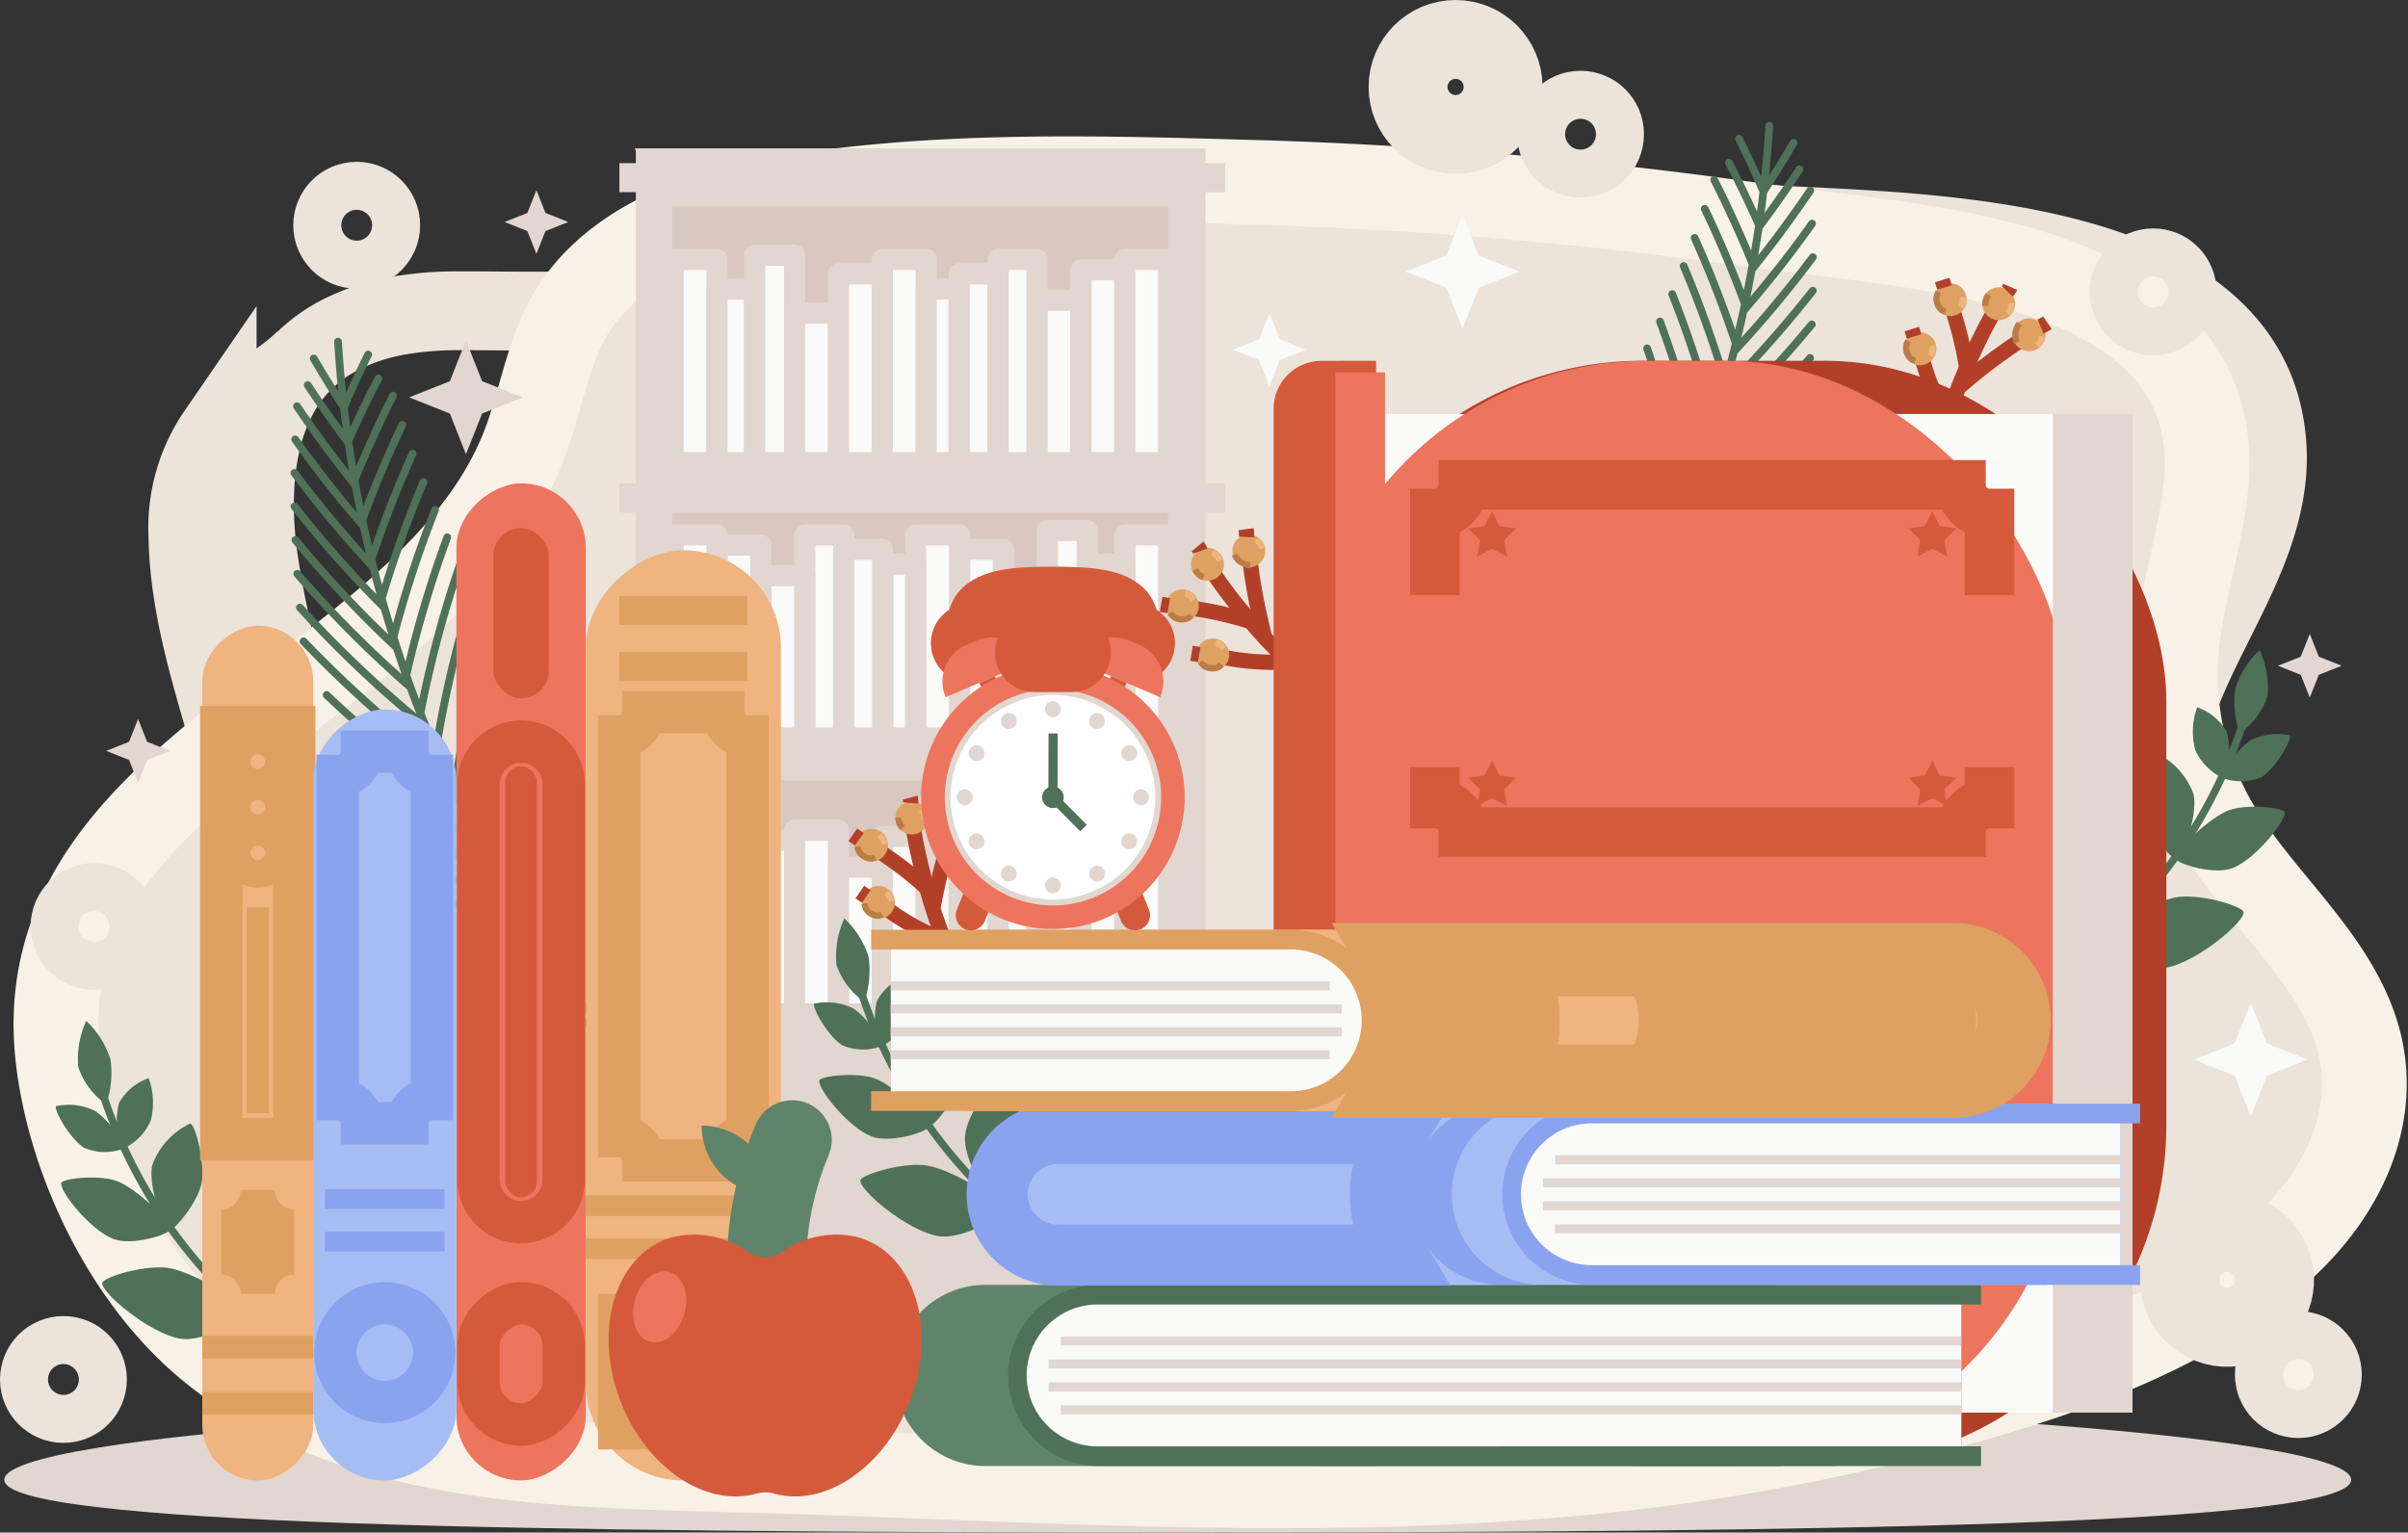 <svg xmlns="http://www.w3.org/2000/svg" width="162.265" height="103.3" viewBox="0 0 162.265 103.3">
  <rect x="0" y="0" width="162.265" height="103.3" fill="#333333" stroke="none"/>
  <g id="Group_4647" data-name="Group 4647" transform="translate(5171.521 -14479.196)">
    <path id="Path_4814" data-name="Path 4814" d="M713.768,890.944c0,3.045,35.4,3.558,79.073,3.558s79.073-.512,79.073-3.558-35.4-5.515-79.073-5.515S713.768,887.9,713.768,890.944Z" transform="translate(-5885 13687.994)" fill="#e2d6d0"/>
    <g id="Group_4177" data-name="Group 4177" transform="translate(-5168.863 14481.854)">
      <path id="Path_4815" data-name="Path 4815" d="M809.716,387.408c-1.92,1.859-4.294,2.81-5.924,4.951a11.267,11.267,0,0,0-1.965,6.987c.157,9.464,5.932,18.327,4.711,27.832" transform="translate(-791.818 -365.828)" fill="none" stroke="#ece3db" stroke-miterlimit="10" stroke-width="5.315"/>
      <path id="Path_4816" data-name="Path 4816" d="M947.63,311.389c-4.339-.476-8.512-.6-11.625-.779-12.712,0-25.44-1.914-38.146-1.974-2.062-.007-4.142,0-6.28.1s-4.34.308-6.567.6c-6.275,1.027-12.148,3.232-18.154,5.258a35.731,35.731,0,0,1-9.613,1.737c-1.062.06-2.127.089-3.2.1s-2.154.008-3.25,0-2.212-.018-3.352-.016a23.123,23.123,0,0,0-3.915.306,14.119,14.119,0,0,0-3.772,1.178,10.178,10.178,0,0,0-2.687,1.859,9.708,9.708,0,0,0-1.779,2.37,12.264,12.264,0,0,0-1.055,2.733,17.006,17.006,0,0,0-.481,2.944,22.686,22.686,0,0,0-.027,3,28.022,28.022,0,0,0,.317,2.909q.3,1.881.713,3.775c.272,1.262.573,2.526.88,3.791s.609,2.529.881,3.793.5,2.526.664,3.785a25.933,25.933,0,0,1,.222,3.768,20.159,20.159,0,0,1-.416,3.741c-.295,1.267-.68,2.545-1.061,3.827-1.143,3.846-2.252,7.721-.917,11.39,1.749,4.8,7.057,7.392,11.631,8.812,5.32,1.652,10.958,2.388,16.431,3.471,8.49,1.681,17.054,2.9,25.676,3.763,1.732.168,3.467.321,5.229.434,1.684.094,3.436.137,5.267.117s3.751-.1,5.772-.243,4.164-.335,6.424-.574,4.666-.513,7.165-.836,5.064-.731,7.6-1.207q1.9-.357,3.729-.736t3.575-.775c6-1.242,12.784-2.766,16.9-7.688,3.822-4.574,5.481-10.655,7.385-16.191,1.977-5.75,3.482-11.654,5.592-17.359,2.033-5.5,6.311-10.924,5.927-17.019C968.68,315.508,957.709,312.5,947.63,311.389Z" transform="translate(-819.204 -298.125)" fill="none" stroke="#ece3db" stroke-miterlimit="10" stroke-width="5.315"/>
      <path id="Path_4817" data-name="Path 4817" d="M770.087,386.985c4.639.483,9.439.6,14.149.724,17.4.442,34.859,1.788,52.287.583a148.22,148.22,0,0,0,27.662-4.371c8.723-2.309,18-5.306,24.443-11.206,4.141-3.793,6.552-9.067,4.986-14.311-1.554-5.2-6.414-9.079-9.294-13.826a20.11,20.11,0,0,1-2.928-11.659c.25-3.968,1.706-7.813,2.048-11.776.717-8.283-5.411-12.638-13.87-14.763-5.8-1.458-11.895-1.915-17.829-2.755a300.21,300.21,0,0,0-33.348-2.73c-10.453-.3-21.11-.566-31.429,1.214-6.069,1.006-12.108,3.668-14.417,8.99-.956,2.2-1.42,4.544-2.191,6.8-5.836,17.1-33.862,21.936-31.695,41.919.743,6.85,4.489,14.953,10.26,19.68C754.716,384.247,762.388,386.183,770.087,386.985Z" transform="translate(-737.429 -291.286)" fill="#ece3db" stroke="#f8f1e7" stroke-miterlimit="10" stroke-width="5.71"/>
      <circle id="Ellipse_70" data-name="Ellipse 70" cx="3.202" cy="3.202" r="3.202" transform="translate(92.225 0)" fill="none" stroke="#ece3db" stroke-miterlimit="10" stroke-width="5.315"/>
      <circle id="Ellipse_71" data-name="Ellipse 71" cx="3.202" cy="3.202" r="3.202" transform="translate(143.742 86.257) rotate(-80.783)" fill="#f8f1e7" stroke="#ece3db" stroke-miterlimit="10" stroke-width="5.315"/>
      <circle id="Ellipse_72" data-name="Ellipse 72" cx="1.617" cy="1.617" r="1.617" transform="translate(102.231 4.77)" fill="none" stroke="#ece3db" stroke-miterlimit="10" stroke-width="5.315"/>
      <circle id="Ellipse_73" data-name="Ellipse 73" cx="1.617" cy="1.617" r="1.617" transform="translate(19.762 10.907)" fill="none" stroke="#ece3db" stroke-miterlimit="10" stroke-width="5.315"/>
      <circle id="Ellipse_74" data-name="Ellipse 74" cx="1.617" cy="1.617" r="1.617" transform="translate(150.601 88.379)" fill="#f8f1e7" stroke="#ece3db" stroke-miterlimit="10" stroke-width="5.315"/>
      <circle id="Ellipse_75" data-name="Ellipse 75" cx="1.617" cy="1.617" r="1.617" transform="translate(140.817 15.397)" fill="#f8f1e7" stroke="#ece3db" stroke-miterlimit="10" stroke-width="5.315"/>
      <circle id="Ellipse_76" data-name="Ellipse 76" cx="1.617" cy="1.617" r="1.617" transform="translate(2.062 58.174)" fill="#f8f1e7" stroke="#ece3db" stroke-miterlimit="10" stroke-width="5.315"/>
      <circle id="Ellipse_77" data-name="Ellipse 77" cx="1.617" cy="1.617" r="1.617" transform="translate(0 88.707)" fill="none" stroke="#ece3db" stroke-miterlimit="10" stroke-width="5.315"/>
    </g>
    <g id="Group_4187" data-name="Group 4187" transform="translate(-5129.783 14489.195)">
      <path id="Path_4818" data-name="Path 4818" d="M1054.539,286.1v82.449h-38.382V286.269c-.023-.059-.05-.117-.072-.172Z" transform="translate(-1015.047 -286.097)" fill="#e2d6d0"/>
      <rect id="Rectangle_3343" data-name="Rectangle 3343" width="33.414" height="12.719" transform="translate(3.558 3.91)" fill="#d8c8c1"/>
      <rect id="Rectangle_3344" data-name="Rectangle 3344" width="33.414" height="12.719" transform="translate(3.558 23.922)" fill="#d8c8c1"/>
      <rect id="Rectangle_3345" data-name="Rectangle 3345" width="33.414" height="12.719" transform="translate(3.558 42.601)" fill="#d8c8c1"/>
      <g id="Group_4186" data-name="Group 4186" transform="translate(3.623 7.201)">
        <g id="Group_4179" data-name="Group 4179">
          <g id="Group_4178" data-name="Group 4178">
            <rect id="Rectangle_3346" data-name="Rectangle 3346" width="2.956" height="13.698" transform="translate(0 0.291)" fill="#fafaf9" stroke="#e2d6d0" stroke-linecap="round" stroke-linejoin="round" stroke-width="1.427"/>
            <rect id="Rectangle_3347" data-name="Rectangle 3347" width="2.536" height="11.717" transform="translate(2.956 2.271)" fill="#fafaf9" stroke="#e2d6d0" stroke-linecap="round" stroke-linejoin="round" stroke-width="1.427"/>
            <rect id="Rectangle_3348" data-name="Rectangle 3348" width="2.695" height="13.989" transform="translate(5.492)" fill="#fafaf9" stroke="#e2d6d0" stroke-linecap="round" stroke-linejoin="round" stroke-width="1.427"/>
            <rect id="Rectangle_3349" data-name="Rectangle 3349" width="2.956" height="10.075" transform="translate(8.187 3.914)" fill="#fafaf9" stroke="#e2d6d0" stroke-linecap="round" stroke-linejoin="round" stroke-width="1.427"/>
            <rect id="Rectangle_3350" data-name="Rectangle 3350" width="2.956" height="12.731" transform="translate(11.142 1.258)" fill="#fafaf9" stroke="#e2d6d0" stroke-linecap="round" stroke-linejoin="round" stroke-width="1.427"/>
            <rect id="Rectangle_3351" data-name="Rectangle 3351" width="2.956" height="13.698" transform="translate(14.098 0.291)" fill="#fafaf9" stroke="#e2d6d0" stroke-linecap="round" stroke-linejoin="round" stroke-width="1.427"/>
            <rect id="Rectangle_3352" data-name="Rectangle 3352" width="2.22" height="11.717" transform="translate(17.053 2.271)" fill="#fafaf9" stroke="#e2d6d0" stroke-linecap="round" stroke-linejoin="round" stroke-width="1.427"/>
            <rect id="Rectangle_3353" data-name="Rectangle 3353" width="2.627" height="12.731" transform="translate(19.273 1.258)" fill="#fafaf9" stroke="#e2d6d0" stroke-linecap="round" stroke-linejoin="round" stroke-width="1.427"/>
            <rect id="Rectangle_3354" data-name="Rectangle 3354" width="2.627" height="13.698" transform="translate(21.9 0.291)" fill="#fafaf9" stroke="#e2d6d0" stroke-linecap="round" stroke-linejoin="round" stroke-width="1.427"/>
            <rect id="Rectangle_3355" data-name="Rectangle 3355" width="2.956" height="10.949" transform="translate(24.527 3.04)" fill="#fafaf9" stroke="#e2d6d0" stroke-linecap="round" stroke-linejoin="round" stroke-width="1.427"/>
            <rect id="Rectangle_3356" data-name="Rectangle 3356" width="2.956" height="13.01" transform="translate(27.482 0.978)" fill="#fafaf9" stroke="#e2d6d0" stroke-linecap="round" stroke-linejoin="round" stroke-width="1.427"/>
            <rect id="Rectangle_3357" data-name="Rectangle 3357" width="2.956" height="13.698" transform="translate(30.438 0.291)" fill="#fafaf9" stroke="#e2d6d0" stroke-linecap="round" stroke-linejoin="round" stroke-width="1.427"/>
          </g>
        </g>
        <g id="Group_4181" data-name="Group 4181" transform="translate(0 18.56)">
          <g id="Group_4180" data-name="Group 4180" transform="translate(0 0)">
            <rect id="Rectangle_3358" data-name="Rectangle 3358" width="2.956" height="13.698" transform="translate(33.393 13.989) rotate(180)" fill="#fafaf9" stroke="#e2d6d0" stroke-linecap="round" stroke-linejoin="round" stroke-width="1.427"/>
            <rect id="Rectangle_3359" data-name="Rectangle 3359" width="2.536" height="11.717" transform="translate(30.438 13.989) rotate(180)" fill="#fafaf9" stroke="#e2d6d0" stroke-linecap="round" stroke-linejoin="round" stroke-width="1.427"/>
            <rect id="Rectangle_3360" data-name="Rectangle 3360" width="2.695" height="13.989" transform="translate(27.901 13.989) rotate(180)" fill="#fafaf9" stroke="#e2d6d0" stroke-linecap="round" stroke-linejoin="round" stroke-width="1.427"/>
            <rect id="Rectangle_3361" data-name="Rectangle 3361" width="2.956" height="10.075" transform="translate(25.206 13.989) rotate(180)" fill="#fafaf9" stroke="#e2d6d0" stroke-linecap="round" stroke-linejoin="round" stroke-width="1.427"/>
            <rect id="Rectangle_3362" data-name="Rectangle 3362" width="2.956" height="12.731" transform="translate(22.251 13.989) rotate(180)" fill="#fafaf9" stroke="#e2d6d0" stroke-linecap="round" stroke-linejoin="round" stroke-width="1.427"/>
            <rect id="Rectangle_3363" data-name="Rectangle 3363" width="2.956" height="13.698" transform="translate(19.295 13.989) rotate(180)" fill="#fafaf9" stroke="#e2d6d0" stroke-linecap="round" stroke-linejoin="round" stroke-width="1.427"/>
            <rect id="Rectangle_3364" data-name="Rectangle 3364" width="2.22" height="11.717" transform="translate(16.34 13.989) rotate(180)" fill="#fafaf9" stroke="#e2d6d0" stroke-linecap="round" stroke-linejoin="round" stroke-width="1.427"/>
            <rect id="Rectangle_3365" data-name="Rectangle 3365" width="2.627" height="12.731" transform="translate(14.12 13.989) rotate(180)" fill="#fafaf9" stroke="#e2d6d0" stroke-linecap="round" stroke-linejoin="round" stroke-width="1.427"/>
            <rect id="Rectangle_3366" data-name="Rectangle 3366" width="2.627" height="13.698" transform="translate(11.493 13.989) rotate(180)" fill="#fafaf9" stroke="#e2d6d0" stroke-linecap="round" stroke-linejoin="round" stroke-width="1.427"/>
            <rect id="Rectangle_3367" data-name="Rectangle 3367" width="2.956" height="10.949" transform="translate(8.867 13.989) rotate(180)" fill="#fafaf9" stroke="#e2d6d0" stroke-linecap="round" stroke-linejoin="round" stroke-width="1.427"/>
            <rect id="Rectangle_3368" data-name="Rectangle 3368" width="2.956" height="13.01" transform="translate(5.911 13.989) rotate(180)" fill="#fafaf9" stroke="#e2d6d0" stroke-linecap="round" stroke-linejoin="round" stroke-width="1.427"/>
            <rect id="Rectangle_3369" data-name="Rectangle 3369" width="2.956" height="13.698" transform="translate(2.956 13.989) rotate(180)" fill="#fafaf9" stroke="#e2d6d0" stroke-linecap="round" stroke-linejoin="round" stroke-width="1.427"/>
          </g>
        </g>
        <g id="Group_4185" data-name="Group 4185" transform="translate(0 37.086)">
          <g id="Group_4184" data-name="Group 4184">
            <g id="Group_4183" data-name="Group 4183">
              <g id="Group_4182" data-name="Group 4182">
                <rect id="Rectangle_3370" data-name="Rectangle 3370" width="2.956" height="12.381" transform="translate(0 1.677)" fill="#fafaf9" stroke="#e2d6d0" stroke-linecap="round" stroke-linejoin="round" stroke-width="1.427"/>
                <rect id="Rectangle_3371" data-name="Rectangle 3371" width="2.536" height="13.395" transform="translate(2.956 0.664)" fill="#fafaf9" stroke="#e2d6d0" stroke-linecap="round" stroke-linejoin="round" stroke-width="1.427"/>
                <rect id="Rectangle_3372" data-name="Rectangle 3372" width="2.695" height="11.717" transform="translate(5.492 2.341)" fill="#fafaf9" stroke="#e2d6d0" stroke-linecap="round" stroke-linejoin="round" stroke-width="1.427"/>
                <rect id="Rectangle_3373" data-name="Rectangle 3373" width="2.956" height="12.381" transform="translate(8.187 1.677)" fill="#fafaf9" stroke="#e2d6d0" stroke-linecap="round" stroke-linejoin="round" stroke-width="1.427"/>
                <rect id="Rectangle_3374" data-name="Rectangle 3374" width="2.956" height="9.9" transform="translate(11.142 4.158)" fill="#fafaf9" stroke="#e2d6d0" stroke-linecap="round" stroke-linejoin="round" stroke-width="1.427"/>
                <rect id="Rectangle_3375" data-name="Rectangle 3375" width="2.956" height="11.962" transform="translate(14.098 2.097)" fill="#fafaf9" stroke="#e2d6d0" stroke-linecap="round" stroke-linejoin="round" stroke-width="1.427"/>
                <rect id="Rectangle_3376" data-name="Rectangle 3376" width="2.22" height="14.059" transform="translate(17.053)" fill="#fafaf9" stroke="#e2d6d0" stroke-linecap="round" stroke-linejoin="round" stroke-width="1.427"/>
                <rect id="Rectangle_3377" data-name="Rectangle 3377" width="2.627" height="10.949" transform="translate(19.273 3.11)" fill="#fafaf9" stroke="#e2d6d0" stroke-linecap="round" stroke-linejoin="round" stroke-width="1.427"/>
                <rect id="Rectangle_3378" data-name="Rectangle 3378" width="2.627" height="13.01" transform="translate(21.9 1.048)" fill="#fafaf9" stroke="#e2d6d0" stroke-linecap="round" stroke-linejoin="round" stroke-width="1.427"/>
                <rect id="Rectangle_3379" data-name="Rectangle 3379" width="2.956" height="11.962" transform="translate(24.527 2.097)" fill="#fafaf9" stroke="#e2d6d0" stroke-linecap="round" stroke-linejoin="round" stroke-width="1.427"/>
                <rect id="Rectangle_3380" data-name="Rectangle 3380" width="2.956" height="13.779" transform="translate(27.482 0.28)" fill="#fafaf9" stroke="#e2d6d0" stroke-linecap="round" stroke-linejoin="round" stroke-width="1.427"/>
                <rect id="Rectangle_3381" data-name="Rectangle 3381" width="2.956" height="12.381" transform="translate(30.438 1.677)" fill="#fafaf9" stroke="#e2d6d0" stroke-linecap="round" stroke-linejoin="round" stroke-width="1.427"/>
              </g>
            </g>
          </g>
        </g>
      </g>
      <rect id="Rectangle_3382" data-name="Rectangle 3382" width="40.826" height="1.957" transform="translate(0 0.997)" fill="#e2d6d0"/>
      <rect id="Rectangle_3383" data-name="Rectangle 3383" width="40.826" height="1.957" transform="translate(0 22.588)" fill="#e2d6d0"/>
    </g>
    <path id="Path_4819" data-name="Path 4819" d="M858.206,380.925a.26.26,0,1,0-.464-.235c-.8,1.585-1.557,3.224-2.255,4.883q-.139-.834-.261-1.671c.623-1.4,1.291-2.788,1.99-4.135a.26.26,0,1,0-.462-.24c-.578,1.112-1.134,2.255-1.661,3.407q-.087-.653-.163-1.308c.5-1.166,1.04-2.334,1.6-3.473a.26.26,0,0,0-.467-.229c-.432.88-.849,1.779-1.25,2.68q-.179-1.723-.286-3.458a.26.26,0,0,0-.519.032q.1,1.676.275,3.342c-.487-.771-.966-1.553-1.426-2.343a.26.26,0,0,0-.45.262c.642,1.1,1.317,2.2,2.007,3.257q.078.669.167,1.337c-.734-1.006-1.451-2.037-2.135-3.08a.26.26,0,0,0-.435.286c.861,1.311,1.771,2.608,2.705,3.854l.013.017q.131.89.281,1.776c-1.143-1.453-2.248-2.966-3.289-4.51a.26.26,0,1,0-.431.291c1.2,1.781,2.484,3.523,3.815,5.178l.1.125q.158.861.333,1.717c-1.372-1.622-2.695-3.324-3.937-5.071a.26.26,0,1,0-.424.3c1.395,1.963,2.889,3.871,4.443,5.672l.142.165q.187.853.391,1.7c-1.611-1.776-3.162-3.653-4.612-5.591a.26.26,0,1,0-.417.312,77.572,77.572,0,0,0,5.1,6.135l.189.205q.216.845.449,1.684a77.521,77.521,0,0,1-5.326-6.081.26.26,0,0,0-.409.322,77.913,77.913,0,0,0,5.793,6.566l.242.245q.245.837.506,1.668a77.981,77.981,0,0,1-6.074-6.539.26.26,0,1,0-.4.332,78.4,78.4,0,0,0,6.515,6.964l.287.271q.272.827.562,1.648a78.3,78.3,0,0,1-6.844-6.948.26.26,0,1,0-.392.342,78.693,78.693,0,0,0,7.264,7.328l.331.292,0-.018q.3.825.623,1.643l0,.009a78.789,78.789,0,0,1-7.65-7.326.26.26,0,1,0-.384.351,79.084,79.084,0,0,0,8.042,7.659l.341.281.012-.066q.33.815.677,1.622c0,.019-.006.037-.009.056a79.061,79.061,0,0,1-8.44-7.631.26.26,0,1,0-.376.36,79.537,79.537,0,0,0,8.846,7.953l.35.269.018-.118c.286.644.578,1.286.88,1.923v.005a79.172,79.172,0,0,1-8.166-6.785.26.26,0,0,0-.359.377,79.6,79.6,0,0,0,8.581,7.088l.36.256.008-.071q.448.916.918,1.822a79.242,79.242,0,0,1-7.8-5.955.26.26,0,0,0-.341.393,79.712,79.712,0,0,0,8.264,6.265l.369.243V411.2q.459.856.938,1.7a79.4,79.4,0,0,1-7.38-5.164.26.26,0,0,0-.322.409,79.744,79.744,0,0,0,7.9,5.487l.341.207q.481.824.981,1.637a79.428,79.428,0,0,1-6.9-4.419.26.26,0,1,0-.3.423,79.771,79.771,0,0,0,7.484,4.754l.3.169q.511.807,1.04,1.6c-2.168-1.135-4.316-2.386-6.39-3.732a.26.26,0,0,0-.283.436,79.888,79.888,0,0,0,7.029,4.068l.256.131q.541.79,1.1,1.568c-1.971-.943-3.931-1.981-5.834-3.095a.26.26,0,1,0-.263.449c2.128,1.245,4.326,2.4,6.533,3.43l.2.094q.572.773,1.164,1.532c-1.763-.768-3.52-1.608-5.235-2.51a.26.26,0,0,0-.242.461c1.963,1.031,3.981,1.988,6,2.843l.155.066q1.78,2.228,3.716,4.339a.26.26,0,0,0,.293.063.256.256,0,0,0,.074-.048.26.26,0,0,0,.015-.368q-2.052-2.23-3.923-4.6c-.228-2.111-.367-4.24-.409-6.334a.26.26,0,1,0-.52.01c.037,1.84.15,3.707.33,5.564q-.648-.839-1.271-1.7c-.162-2.342-.215-4.7-.15-7.012a.26.26,0,0,0-.52-.014c-.057,2.058-.02,4.151.1,6.237-.408-.572-.811-1.147-1.2-1.728a72.961,72.961,0,0,1,.164-7.676.26.26,0,1,0-.519-.039c-.171,2.271-.229,4.586-.184,6.9q-.58-.882-1.139-1.777a72.871,72.871,0,0,1,.536-8.31.26.26,0,0,0-.516-.064,73.337,73.337,0,0,0-.524,7.553q-.547-.9-1.07-1.82a73.061,73.061,0,0,1,.957-8.933.26.26,0,1,0-.513-.088,73.3,73.3,0,0,0-.923,8.18c-.34-.612-.67-1.229-.995-1.85a73.1,73.1,0,0,1,1.431-9.538.26.26,0,1,0-.508-.112,73.488,73.488,0,0,0-1.368,8.786c-.316-.621-.626-1.244-.925-1.873a73.125,73.125,0,0,1,1.956-10.123.26.26,0,0,0-.5-.135,73.538,73.538,0,0,0-1.865,9.37q-.439-.948-.854-1.907a73.2,73.2,0,0,1,2.528-10.671.26.26,0,1,0-.5-.158,73.555,73.555,0,0,0-2.412,9.934q-.336-.8-.655-1.614a73.589,73.589,0,0,1,2.65-9.934.26.26,0,1,0-.492-.169,73.915,73.915,0,0,0-2.51,9.2q-.309-.814-.6-1.635a73.956,73.956,0,0,1,2.733-9.2.26.26,0,1,0-.488-.181,74.327,74.327,0,0,0-2.565,8.463q-.283-.824-.548-1.655a74.4,74.4,0,0,1,2.775-8.469.26.26,0,0,0-.484-.192,74.7,74.7,0,0,0-2.584,7.74q-.255-.834-.493-1.673a74.8,74.8,0,0,1,2.78-7.749.26.26,0,1,0-.479-.2c-.96,2.269-1.814,4.626-2.556,7.018q-.229-.845-.44-1.7a75.183,75.183,0,0,1,2.74-7.026.26.26,0,1,0-.474-.214c-.919,2.039-1.753,4.156-2.5,6.3q-.2-.854-.384-1.712c.8-2.149,1.691-4.273,2.668-6.316a.26.26,0,0,0-.469-.224c-.866,1.812-1.666,3.687-2.393,5.585q-.173-.861-.328-1.725C856.432,384.622,857.288,382.739,858.206,380.925Z" transform="translate(-6003.01 14125.056)" fill="#4e7158"/>
    <path id="Path_4820" data-name="Path 4820" d="M1422.466,277.445a.26.26,0,1,1,.464-.235c.8,1.585,1.557,3.224,2.255,4.883q.139-.834.261-1.672c-.623-1.4-1.291-2.788-1.99-4.135a.26.26,0,1,1,.462-.24c.578,1.112,1.134,2.255,1.661,3.407q.087-.653.163-1.308c-.5-1.166-1.04-2.334-1.6-3.473a.26.26,0,1,1,.467-.229c.433.88.849,1.779,1.25,2.68q.179-1.723.286-3.458a.26.26,0,0,1,.52.032q-.1,1.676-.275,3.342c.487-.771.966-1.553,1.426-2.343a.26.26,0,1,1,.45.262c-.642,1.1-1.317,2.2-2.007,3.257q-.078.669-.167,1.337c.734-1.006,1.451-2.037,2.135-3.08a.26.26,0,0,1,.435.286c-.861,1.311-1.771,2.608-2.706,3.854l-.013.017q-.13.89-.28,1.776c1.143-1.453,2.248-2.966,3.289-4.51a.26.26,0,0,1,.431.291c-1.2,1.781-2.484,3.524-3.815,5.179l-.1.125q-.158.86-.333,1.717c1.371-1.622,2.695-3.324,3.936-5.071a.26.26,0,1,1,.424.3c-1.395,1.963-2.889,3.871-4.443,5.672l-.142.165q-.187.853-.391,1.7c1.611-1.776,3.162-3.653,4.612-5.591a.26.26,0,1,1,.417.312,77.558,77.558,0,0,1-5.1,6.135l-.189.205q-.216.845-.449,1.684a77.467,77.467,0,0,0,5.325-6.081.26.26,0,0,1,.409.322,77.949,77.949,0,0,1-5.793,6.566l-.242.245q-.244.837-.506,1.668a77.937,77.937,0,0,0,6.074-6.539.26.26,0,0,1,.4.332,78.417,78.417,0,0,1-6.515,6.964l-.287.271q-.272.827-.562,1.648a78.288,78.288,0,0,0,6.844-6.948.26.26,0,1,1,.392.341,78.673,78.673,0,0,1-7.264,7.328l-.331.292,0-.018q-.3.825-.623,1.643l0,.009a78.746,78.746,0,0,0,7.65-7.326.26.26,0,1,1,.384.351,79.113,79.113,0,0,1-8.042,7.659l-.341.281-.012-.066q-.33.815-.677,1.623c0,.019.006.037.009.056a79.094,79.094,0,0,0,8.44-7.631.26.26,0,0,1,.376.36,79.554,79.554,0,0,1-8.846,7.953l-.35.269-.018-.118q-.429.967-.88,1.923v.005a79.161,79.161,0,0,0,8.166-6.785.26.26,0,1,1,.359.377,79.568,79.568,0,0,1-8.581,7.088l-.36.256-.008-.071q-.448.916-.918,1.822a79.335,79.335,0,0,0,7.8-5.956.26.26,0,0,1,.341.394,79.758,79.758,0,0,1-8.263,6.265l-.369.243v-.018q-.459.856-.939,1.7a79.39,79.39,0,0,0,7.38-5.164.26.26,0,0,1,.322.409,79.777,79.777,0,0,1-7.9,5.487l-.341.208q-.481.824-.981,1.637a79.422,79.422,0,0,0,6.9-4.419.26.26,0,0,1,.3.423,79.784,79.784,0,0,1-7.484,4.753l-.3.169q-.511.807-1.041,1.6c2.169-1.135,4.316-2.386,6.39-3.732a.26.26,0,1,1,.283.436,79.818,79.818,0,0,1-7.029,4.068l-.256.131q-.541.79-1.1,1.568c1.972-.943,3.932-1.981,5.834-3.095a.26.26,0,1,1,.263.449c-2.128,1.245-4.326,2.4-6.533,3.43l-.2.094q-.572.773-1.164,1.532c1.763-.768,3.521-1.608,5.235-2.51a.26.26,0,0,1,.242.461c-1.963,1.031-3.981,1.988-6,2.843l-.155.066q-1.78,2.228-3.717,4.339a.26.26,0,1,1-.383-.352q2.052-2.23,3.922-4.6c.228-2.111.367-4.24.409-6.334a.26.26,0,1,1,.52.01c-.037,1.84-.15,3.706-.33,5.564q.648-.839,1.271-1.7c.162-2.342.215-4.7.151-7.012a.26.26,0,1,1,.52-.014c.057,2.058.02,4.151-.1,6.237q.612-.858,1.2-1.728a72.962,72.962,0,0,0-.164-7.676.26.26,0,1,1,.519-.039c.171,2.271.229,4.586.184,6.9q.58-.882,1.139-1.777a73.01,73.01,0,0,0-.536-8.31.26.26,0,1,1,.516-.064,73.373,73.373,0,0,1,.524,7.553q.547-.9,1.07-1.82a73.084,73.084,0,0,0-.957-8.933.26.26,0,1,1,.513-.088,73.353,73.353,0,0,1,.923,8.18q.51-.918.995-1.85a73.034,73.034,0,0,0-1.431-9.538.26.26,0,1,1,.508-.112,73.49,73.49,0,0,1,1.369,8.786c.315-.621.626-1.244.926-1.873a73.141,73.141,0,0,0-1.956-10.123.26.26,0,0,1,.5-.135,73.587,73.587,0,0,1,1.865,9.37q.438-.949.854-1.908a73.165,73.165,0,0,0-2.528-10.671.26.26,0,1,1,.5-.158,73.5,73.5,0,0,1,2.412,9.934q.336-.8.655-1.614a73.607,73.607,0,0,0-2.651-9.934.26.26,0,1,1,.492-.169,73.893,73.893,0,0,1,2.51,9.2q.309-.814.6-1.635a74,74,0,0,0-2.733-9.2.26.26,0,1,1,.488-.181,74.274,74.274,0,0,1,2.565,8.464q.283-.824.548-1.655a74.345,74.345,0,0,0-2.775-8.469.26.26,0,0,1,.484-.192,74.645,74.645,0,0,1,2.583,7.74q.256-.834.494-1.673a74.8,74.8,0,0,0-2.78-7.749.26.26,0,1,1,.479-.2c.96,2.269,1.814,4.626,2.556,7.018q.229-.845.44-1.7a75.26,75.26,0,0,0-2.741-7.026.26.26,0,1,1,.474-.214c.918,2.039,1.753,4.156,2.5,6.3q.2-.854.384-1.712c-.8-2.149-1.691-4.273-2.668-6.316a.26.26,0,1,1,.469-.224c.866,1.812,1.667,3.686,2.394,5.585q.173-.861.327-1.725C1424.241,281.143,1423.385,279.259,1422.466,277.445Z" transform="translate(-6478.703 14213.992)" fill="#4e7158"/>
    <g id="Group_4197" data-name="Group 4197" transform="translate(-5032.045 14523.01)">
      <g id="Group_4196" data-name="Group 4196" transform="translate(0 0)">
        <g id="Group_4188" data-name="Group 4188" transform="translate(0 4.837)">
          <path id="Path_4821" data-name="Path 4821" d="M1716.083,561.275l-.484-.148a33.4,33.4,0,0,1-11.432,16.136l.3.4A33.928,33.928,0,0,0,1716.083,561.275Z" transform="translate(-1704.167 -561.127)" fill="#4e7158"/>
        </g>
        <g id="Group_4189" data-name="Group 4189" transform="translate(0.422 10.856)">
          <path id="Path_4822" data-name="Path 4822" d="M1707.177,608.371c-.086,1.568,1.259,4.333,1.639,4.358.53.035,2.645-2.976,2.6-4.829-.041-1.631-2.024-4.006-2.4-3.946C1708.541,604.03,1707.264,606.778,1707.177,608.371Z" transform="translate(-1707.173 -603.954)" fill="#4e7158"/>
        </g>
        <g id="Group_4190" data-name="Group 4190" transform="translate(4.962 6.915)">
          <path id="Path_4823" data-name="Path 4823" d="M1739.515,579.871c.206,1.272,1.816,3.236,2.123,3.185.44-.073,1.51-2.813,1.214-4.324a4.98,4.98,0,0,0-2.562-2.814C1739.916,576.051,1739.3,578.56,1739.515,579.871Z" transform="translate(-1739.471 -575.913)" fill="#4e7158"/>
        </g>
        <g id="Group_4191" data-name="Group 4191" transform="translate(8.306 3.854)">
          <path id="Path_4824" data-name="Path 4824" d="M1763.41,557a3.8,3.8,0,0,0,1.821,1.879,4.371,4.371,0,0,0,.314-3.069,3.654,3.654,0,0,0-2-1.678A4.846,4.846,0,0,0,1763.41,557Z" transform="translate(-1763.269 -554.129)" fill="#4e7158"/>
        </g>
        <g id="Group_4192" data-name="Group 4192" transform="translate(11.077)">
          <path id="Path_4825" data-name="Path 4825" d="M1783.07,529.3a6.459,6.459,0,0,0,.287,3.026,4.949,4.949,0,0,0,1.882-2.516,6.176,6.176,0,0,0-.536-3.1A6.034,6.034,0,0,0,1783.07,529.3Z" transform="translate(-1782.989 -526.707)" fill="#4e7158"/>
        </g>
        <g id="Group_4193" data-name="Group 4193" transform="translate(2.067 16.614)">
          <path id="Path_4826" data-name="Path 4826" d="M1723.306,649.727c-1.658.3-4.458-1.377-4.431-1.779.038-.552,3.1-2.5,4.934-2.933,1.6-.374,4.644.567,4.709.958C1728.622,646.6,1725.415,649.34,1723.306,649.727Z" transform="translate(-1718.875 -644.928)" fill="#4e7158"/>
        </g>
        <g id="Group_4194" data-name="Group 4194" transform="translate(7.128 10.56)">
          <path id="Path_4827" data-name="Path 4827" d="M1758.745,605.978c-1.262.508-3.8-.3-3.856-.632-.074-.459,2.006-2.53,3.408-3.185,1.2-.56,3.821-.262,3.933.045C1762.4,602.685,1760.343,605.334,1758.745,605.978Z" transform="translate(-1754.886 -601.846)" fill="#4e7158"/>
        </g>
        <g id="Group_4195" data-name="Group 4195" transform="translate(10.262 5.646)">
          <path id="Path_4828" data-name="Path 4828" d="M1779.849,569.8a3.54,3.54,0,0,1-2.656.05,5.386,5.386,0,0,1,1.91-2.528,4.029,4.029,0,0,1,2.649-.33C1781.9,567.264,1780.806,569.2,1779.849,569.8Z" transform="translate(-1777.186 -566.884)" fill="#4e7158"/>
        </g>
      </g>
    </g>
    <g id="Group_4207" data-name="Group 4207" transform="translate(-5167.761 14548.006)">
      <g id="Group_4206" data-name="Group 4206" transform="translate(0 0)">
        <g id="Group_4198" data-name="Group 4198" transform="translate(2.926 4.837)">
          <path id="Path_4829" data-name="Path 4829" d="M759.283,739.138l.484-.149A33.4,33.4,0,0,0,771.2,755.126l-.3.4A33.927,33.927,0,0,1,759.283,739.138Z" transform="translate(-759.283 -738.99)" fill="#4e7158"/>
        </g>
        <g id="Group_4199" data-name="Group 4199" transform="translate(10.177 10.856)">
          <path id="Path_4830" data-name="Path 4830" d="M815.119,786.235c.086,1.568-1.259,4.333-1.639,4.358-.53.035-2.645-2.976-2.6-4.829.041-1.631,2.024-4.006,2.4-3.946C813.755,781.894,815.032,784.642,815.119,786.235Z" transform="translate(-810.881 -781.818)" fill="#4e7158"/>
        </g>
        <g id="Group_4200" data-name="Group 4200" transform="translate(6.448 6.915)">
          <path id="Path_4831" data-name="Path 4831" d="M787.738,757.735c-.206,1.272-1.816,3.236-2.123,3.185-.44-.073-1.51-2.813-1.215-4.324a4.979,4.979,0,0,1,2.563-2.814C787.337,753.915,787.951,756.424,787.738,757.735Z" transform="translate(-784.35 -753.777)" fill="#4e7158"/>
        </g>
        <g id="Group_4201" data-name="Group 4201" transform="translate(4.112 3.854)">
          <path id="Path_4832" data-name="Path 4832" d="M770.009,734.868a3.8,3.8,0,0,1-1.821,1.879,4.369,4.369,0,0,1-.314-3.069,3.653,3.653,0,0,1,2-1.678A4.846,4.846,0,0,1,770.009,734.868Z" transform="translate(-767.726 -731.992)" fill="#4e7158"/>
        </g>
        <g id="Group_4202" data-name="Group 4202" transform="translate(1.469)">
          <path id="Path_4833" data-name="Path 4833" d="M751.132,707.164a6.459,6.459,0,0,1-.287,3.026,4.949,4.949,0,0,1-1.882-2.517,6.177,6.177,0,0,1,.536-3.1A6.04,6.04,0,0,1,751.132,707.164Z" transform="translate(-748.918 -704.57)" fill="#4e7158"/>
        </g>
        <g id="Group_4203" data-name="Group 4203" transform="translate(3.129 16.614)">
          <path id="Path_4834" data-name="Path 4834" d="M765.947,827.59c1.658.3,4.458-1.378,4.431-1.779-.038-.553-3.1-2.5-4.934-2.933-1.6-.374-4.644.567-4.709.958C760.631,824.462,763.839,827.2,765.947,827.59Z" transform="translate(-760.733 -822.791)" fill="#4e7158"/>
        </g>
        <g id="Group_4204" data-name="Group 4204" transform="translate(0.36 10.56)">
          <path id="Path_4835" data-name="Path 4835" d="M744.525,783.841c1.262.508,3.8-.3,3.856-.632.074-.459-2.006-2.53-3.408-3.185-1.2-.56-3.821-.262-3.933.044C740.864,780.549,742.926,783.2,744.525,783.841Z" transform="translate(-741.029 -779.71)" fill="#4e7158"/>
        </g>
        <g id="Group_4205" data-name="Group 4205" transform="translate(0 5.646)">
          <path id="Path_4836" data-name="Path 4836" d="M740.383,747.659a3.541,3.541,0,0,0,2.656.05,5.383,5.383,0,0,0-1.909-2.528,4.029,4.029,0,0,0-2.649-.33C738.33,745.127,739.426,747.067,740.383,747.659Z" transform="translate(-738.466 -744.747)" fill="#4e7158"/>
        </g>
      </g>
    </g>
    <g id="Group_4217" data-name="Group 4217" transform="translate(-5116.675 14541.096)">
      <g id="Group_4216" data-name="Group 4216" transform="translate(0 0)">
        <g id="Group_4208" data-name="Group 4208" transform="translate(2.926 4.837)">
          <path id="Path_4837" data-name="Path 4837" d="M1122.8,689.973l.484-.148a33.4,33.4,0,0,0,11.432,16.136l-.3.4A33.926,33.926,0,0,1,1122.8,689.973Z" transform="translate(-1122.799 -689.825)" fill="#4e7158"/>
        </g>
        <g id="Group_4209" data-name="Group 4209" transform="translate(10.177 10.856)">
          <path id="Path_4838" data-name="Path 4838" d="M1178.635,737.069c.086,1.568-1.259,4.333-1.639,4.358-.53.035-2.645-2.976-2.6-4.829.041-1.631,2.024-4.006,2.4-3.946C1177.271,732.728,1178.548,735.476,1178.635,737.069Z" transform="translate(-1174.397 -732.652)" fill="#4e7158"/>
        </g>
        <g id="Group_4210" data-name="Group 4210" transform="translate(6.448 6.915)">
          <path id="Path_4839" data-name="Path 4839" d="M1151.253,708.569c-.206,1.272-1.815,3.236-2.123,3.185-.44-.073-1.51-2.813-1.214-4.324a4.979,4.979,0,0,1,2.563-2.814C1150.852,704.749,1151.466,707.258,1151.253,708.569Z" transform="translate(-1147.865 -704.611)" fill="#4e7158"/>
        </g>
        <g id="Group_4211" data-name="Group 4211" transform="translate(4.112 3.854)">
          <path id="Path_4840" data-name="Path 4840" d="M1133.524,685.7a3.8,3.8,0,0,1-1.821,1.879,4.37,4.37,0,0,1-.314-3.069,3.655,3.655,0,0,1,2-1.678A4.85,4.85,0,0,1,1133.524,685.7Z" transform="translate(-1131.241 -682.826)" fill="#4e7158"/>
        </g>
        <g id="Group_4212" data-name="Group 4212" transform="translate(1.469)">
          <path id="Path_4841" data-name="Path 4841" d="M1114.647,658a6.46,6.46,0,0,1-.287,3.026,4.951,4.951,0,0,1-1.882-2.516,6.177,6.177,0,0,1,.536-3.1A6.043,6.043,0,0,1,1114.647,658Z" transform="translate(-1112.433 -655.404)" fill="#4e7158"/>
        </g>
        <g id="Group_4213" data-name="Group 4213" transform="translate(3.129 16.614)">
          <path id="Path_4842" data-name="Path 4842" d="M1129.463,778.424c1.658.3,4.458-1.378,4.431-1.779-.038-.553-3.1-2.5-4.934-2.933-1.6-.374-4.644.567-4.709.958C1124.147,775.3,1127.354,778.037,1129.463,778.424Z" transform="translate(-1124.249 -773.625)" fill="#4e7158"/>
        </g>
        <g id="Group_4214" data-name="Group 4214" transform="translate(0.36 10.56)">
          <path id="Path_4843" data-name="Path 4843" d="M1108.04,734.675c1.262.508,3.8-.3,3.856-.632.074-.459-2.006-2.53-3.408-3.185-1.2-.56-3.821-.262-3.933.045C1104.38,731.383,1106.442,734.031,1108.04,734.675Z" transform="translate(-1104.545 -730.544)" fill="#4e7158"/>
        </g>
        <g id="Group_4215" data-name="Group 4215" transform="translate(0 5.646)">
          <path id="Path_4844" data-name="Path 4844" d="M1103.9,698.494a3.54,3.54,0,0,0,2.656.05,5.379,5.379,0,0,0-1.909-2.528,4.03,4.03,0,0,0-2.65-.33C1101.845,695.962,1102.941,697.9,1103.9,698.494Z" transform="translate(-1101.981 -695.582)" fill="#4e7158"/>
        </g>
      </g>
    </g>
    <g id="Group_4218" data-name="Group 4218" transform="translate(-5093.28 14514.863)">
      <path id="Path_4845" data-name="Path 4845" d="M1302.25,498.469c-2.825-1.34-5.107-3.9-7.032-6.3q-.783-.978-1.486-2.017" transform="translate(-1290.179 -487.14)" fill="none" stroke="#b24029" stroke-miterlimit="10" stroke-width="1.028"/>
      <path id="Path_4846" data-name="Path 4846" d="M1310.763,481.138a39.758,39.758,0,0,0,1,5.421" transform="translate(-1304.816 -479.396)" fill="none" stroke="#b24029" stroke-miterlimit="10" stroke-width="1.028"/>
      <path id="Path_4847" data-name="Path 4847" d="M1282.226,506.538a24.116,24.116,0,0,1,4.086.916" transform="translate(-1280.29 -501.226)" fill="none" stroke="#b24029" stroke-miterlimit="10" stroke-width="1.028"/>
      <circle id="Ellipse_78" data-name="Ellipse 78" cx="1.106" cy="1.106" r="1.106" transform="translate(2.021 1.262)" fill="#dfa161"/>
      <circle id="Ellipse_79" data-name="Ellipse 79" cx="1.106" cy="1.106" r="1.106" transform="translate(0.328 4.065)" fill="#dfa161"/>
      <path id="Path_4848" data-name="Path 4848" d="M1302.677,472.666a1.106,1.106,0,1,0,.847-1.315A1.106,1.106,0,0,0,1302.677,472.666Z" transform="translate(-1297.845 -470.963)" fill="#dfa161"/>
      <path id="Path_4849" data-name="Path 4849" d="M1286.116,477.339a1.064,1.064,0,0,0-.179-.315" transform="translate(-1283.479 -475.86)" fill="none" stroke="#b24029" stroke-miterlimit="10" stroke-width="1.028"/>
      <path id="Path_4850" data-name="Path 4850" d="M1309.236,468.741a2.986,2.986,0,0,1,.022.529" transform="translate(-1303.504 -468.741)" fill="none" stroke="#b24029" stroke-miterlimit="10" stroke-width="1.028"/>
      <path id="Path_4851" data-name="Path 4851" d="M1268.966,504.889l-.518-.087" transform="translate(-1268.448 -499.734)" fill="none" stroke="#b24029" stroke-miterlimit="10" stroke-width="1.028"/>
      <path id="Path_4852" data-name="Path 4852" d="M1313.963,473.821a1.141,1.141,0,0,1,.428.6" transform="translate(-1307.566 -473.107)" fill="none" stroke="#efb47f" stroke-miterlimit="10" stroke-width="0.413"/>
      <path id="Path_4853" data-name="Path 4853" d="M1293.514,480.656a.8.8,0,0,0-.52-.544" transform="translate(-1289.544 -478.514)" fill="none" stroke="#efb47f" stroke-miterlimit="10" stroke-width="0.413"/>
      <path id="Path_4854" data-name="Path 4854" d="M1280.608,500.194a.906.906,0,0,0-.573-.38" transform="translate(-1278.407 -495.448)" fill="none" stroke="#efb47f" stroke-miterlimit="10" stroke-width="0.413"/>
      <path id="Path_4855" data-name="Path 4855" d="M1285.3,488.619a.807.807,0,0,1-.319-.174,1.611,1.611,0,0,1-.265-.338" transform="translate(-1282.429 -485.385)" fill="none" stroke="#ba7d45" stroke-miterlimit="10" stroke-width="0.413"/>
      <path id="Path_4856" data-name="Path 4856" d="M1304.715,481.661a1.226,1.226,0,0,1-1.068-.718" transform="translate(-1298.7 -479.228)" fill="none" stroke="#ba7d45" stroke-miterlimit="10" stroke-width="0.413"/>
      <path id="Path_4857" data-name="Path 4857" d="M1272.729,508.921a1.22,1.22,0,0,0,.341.325.859.859,0,0,0,.22.079,1.016,1.016,0,0,0,.461.011.623.623,0,0,0,.379-.25" transform="translate(-1272.127 -503.274)" fill="none" stroke="#ba7d45" stroke-miterlimit="10" stroke-width="0.413"/>
      <path id="Path_4858" data-name="Path 4858" d="M1296.839,529.911a16.993,16.993,0,0,0,4.579.343" transform="translate(-1292.849 -521.314)" fill="none" stroke="#b24029" stroke-miterlimit="10" stroke-width="1.028"/>
      <circle id="Ellipse_80" data-name="Ellipse 80" cx="1.106" cy="1.106" r="1.106" transform="translate(2.379 7.367)" fill="#dfa161"/>
      <path id="Path_4859" data-name="Path 4859" d="M1283.562,528.386l-.518-.087" transform="translate(-1280.993 -519.929)" fill="none" stroke="#b24029" stroke-miterlimit="10" stroke-width="1.028"/>
      <path id="Path_4860" data-name="Path 4860" d="M1295.2,523.69a.906.906,0,0,0-.573-.379" transform="translate(-1290.952 -515.642)" fill="none" stroke="#efb47f" stroke-miterlimit="10" stroke-width="0.413"/>
      <path id="Path_4861" data-name="Path 4861" d="M1287.325,532.418a1.22,1.22,0,0,0,.341.325.864.864,0,0,0,.22.079,1.019,1.019,0,0,0,.461.011.622.622,0,0,0,.379-.25" transform="translate(-1284.672 -523.469)" fill="none" stroke="#ba7d45" stroke-miterlimit="10" stroke-width="0.413"/>
    </g>
    <g id="Group_4219" data-name="Group 4219" transform="translate(-5114.053 14532.958)">
      <path id="Path_4862" data-name="Path 4862" d="M1153.964,623.806c-2-2.4-3-5.684-3.732-8.674q-.3-1.217-.5-2.455" transform="translate(-1145.641 -610.543)" fill="none" stroke="#b24029" stroke-miterlimit="10" stroke-width="1.028"/>
      <path id="Path_4863" data-name="Path 4863" d="M1160.579,611.659a39.75,39.75,0,0,0-1.372,5.339" transform="translate(-1153.785 -609.668)" fill="none" stroke="#b24029" stroke-miterlimit="10" stroke-width="1.028"/>
      <path id="Path_4864" data-name="Path 4864" d="M1132.4,622.712a24.088,24.088,0,0,1,3.323,2.548" transform="translate(-1130.748 -619.168)" fill="none" stroke="#b24029" stroke-miterlimit="10" stroke-width="1.028"/>
      <path id="Path_4865" data-name="Path 4865" d="M1141.122,600.037a1.106,1.106,0,1,0,1.469-.539A1.106,1.106,0,0,0,1141.122,600.037Z" transform="translate(-1138.153 -599.129)" fill="#dfa161"/>
      <path id="Path_4866" data-name="Path 4866" d="M1121.81,613.07a1.106,1.106,0,1,0,1.468-.539A1.106,1.106,0,0,0,1121.81,613.07Z" transform="translate(-1121.555 -610.33)" fill="#dfa161"/>
      <circle id="Ellipse_81" data-name="Ellipse 81" cx="1.106" cy="1.106" r="1.106" transform="translate(5.401 1.215) rotate(-25.785)" fill="#dfa161"/>
      <path id="Path_4867" data-name="Path 4867" d="M1148.2,597.853a1.058,1.058,0,0,0-.03-.361" transform="translate(-1144.303 -597.492)" fill="none" stroke="#b24029" stroke-miterlimit="10" stroke-width="1.028"/>
      <path id="Path_4868" data-name="Path 4868" d="M1171.556,599.769a3,3,0,0,1-.2.489" transform="translate(-1164.224 -599.449)" fill="none" stroke="#b24029" stroke-miterlimit="10" stroke-width="1.028"/>
      <path id="Path_4869" data-name="Path 4869" d="M1121.063,615.641l-.434-.3" transform="translate(-1120.629 -612.836)" fill="none" stroke="#b24029" stroke-miterlimit="10" stroke-width="1.028"/>
      <path id="Path_4870" data-name="Path 4870" d="M1174.951,606.364a1.142,1.142,0,0,1,.134.728" transform="translate(-1167.317 -605.117)" fill="none" stroke="#efb47f" stroke-miterlimit="10" stroke-width="0.413"/>
      <path id="Path_4871" data-name="Path 4871" d="M1153.523,603.972a.8.8,0,0,0-.243-.712" transform="translate(-1148.691 -602.449)" fill="none" stroke="#efb47f" stroke-miterlimit="10" stroke-width="0.413"/>
      <path id="Path_4872" data-name="Path 4872" d="M1133.6,616.275a.906.906,0,0,0-.36-.585" transform="translate(-1131.467 -613.133)" fill="none" stroke="#efb47f" stroke-miterlimit="10" stroke-width="0.413"/>
      <path id="Path_4873" data-name="Path 4873" d="M1142.721,607.744a.81.81,0,0,1-.216-.292,1.623,1.623,0,0,1-.1-.418" transform="translate(-1139.346 -605.693)" fill="none" stroke="#ba7d45" stroke-miterlimit="10" stroke-width="0.413"/>
      <path id="Path_4874" data-name="Path 4874" d="M1163.263,609.592a1.226,1.226,0,0,1-.667-1.1" transform="translate(-1156.698 -606.946)" fill="none" stroke="#ba7d45" stroke-miterlimit="10" stroke-width="0.413"/>
      <path id="Path_4875" data-name="Path 4875" d="M1122.782,620.882a1.221,1.221,0,0,0,.173.438.868.868,0,0,0,.167.164,1.019,1.019,0,0,0,.414.2.622.622,0,0,0,.449-.068" transform="translate(-1122.479 -617.595)" fill="none" stroke="#ba7d45" stroke-miterlimit="10" stroke-width="0.413"/>
      <path id="Path_4876" data-name="Path 4876" d="M1135.837,650.062a16.993,16.993,0,0,0,4.01,2.235" transform="translate(-1133.7 -642.674)" fill="none" stroke="#b24029" stroke-miterlimit="10" stroke-width="1.028"/>
      <path id="Path_4877" data-name="Path 4877" d="M1125.178,640.525a1.106,1.106,0,1,0,1.468-.539A1.106,1.106,0,0,0,1125.178,640.525Z" transform="translate(-1124.45 -633.927)" fill="#dfa161"/>
      <path id="Path_4878" data-name="Path 4878" d="M1124.431,643.1l-.434-.3" transform="translate(-1123.524 -636.433)" fill="none" stroke="#b24029" stroke-miterlimit="10" stroke-width="1.028"/>
      <path id="Path_4879" data-name="Path 4879" d="M1136.968,643.731a.906.906,0,0,0-.36-.585" transform="translate(-1134.362 -636.73)" fill="none" stroke="#efb47f" stroke-miterlimit="10" stroke-width="0.413"/>
      <path id="Path_4880" data-name="Path 4880" d="M1126.151,648.337a1.217,1.217,0,0,0,.173.438.853.853,0,0,0,.167.164,1.016,1.016,0,0,0,.414.2.622.622,0,0,0,.449-.068" transform="translate(-1125.375 -641.191)" fill="none" stroke="#ba7d45" stroke-miterlimit="10" stroke-width="0.413"/>
    </g>
    <g id="Group_4220" data-name="Group 4220" transform="translate(-5043.565 14498.067)">
      <path id="Path_4881" data-name="Path 4881" d="M1641.273,376.69c-.056-3.127,1.221-6.308,2.518-9.1q.528-1.136,1.146-2.228" transform="translate(-1638.591 -363.094)" fill="none" stroke="#b24029" stroke-miterlimit="10" stroke-width="1.028"/>
      <path id="Path_4882" data-name="Path 4882" d="M1656.022,376.609a39.692,39.692,0,0,0-4.412,3.305" transform="translate(-1647.477 -372.761)" fill="none" stroke="#b24029" stroke-miterlimit="10" stroke-width="1.028"/>
      <path id="Path_4883" data-name="Path 4883" d="M1647.561,362.342a24.117,24.117,0,0,1,1,4.068" transform="translate(-1643.997 -360.499)" fill="none" stroke="#b24029" stroke-miterlimit="10" stroke-width="1.028"/>
      <path id="Path_4884" data-name="Path 4884" d="M1662.831,352.859a1.106,1.106,0,1,0,1.483.5A1.106,1.106,0,0,0,1662.831,352.859Z" transform="translate(-1656.593 -352.25)" fill="#dfa161"/>
      <path id="Path_4885" data-name="Path 4885" d="M1639.612,350.938a1.106,1.106,0,1,0,1.482.5A1.106,1.106,0,0,0,1639.612,350.938Z" transform="translate(-1636.636 -350.599)" fill="#dfa161"/>
      <circle id="Ellipse_82" data-name="Ellipse 82" cx="1.106" cy="1.106" r="1.106" transform="translate(7.234 3.426) rotate(-35.041)" fill="#dfa161"/>
      <path id="Path_4886" data-name="Path 4886" d="M1674.2,352.843a1.062,1.062,0,0,0,.2-.3" transform="translate(-1666.895 -352.076)" fill="none" stroke="#b24029" stroke-miterlimit="10" stroke-width="1.028"/>
      <path id="Path_4887" data-name="Path 4887" d="M1690.585,369.729a2.99,2.99,0,0,1-.464.255" transform="translate(-1680.576 -366.848)" fill="none" stroke="#b24029" stroke-miterlimit="10" stroke-width="1.028"/>
      <path id="Path_4888" data-name="Path 4888" d="M1643.142,349.731l-.153-.5" transform="translate(-1640.067 -349.229)" fill="none" stroke="#b24029" stroke-miterlimit="10" stroke-width="1.028"/>
      <path id="Path_4889" data-name="Path 4889" d="M1688.831,376.221a1.143,1.143,0,0,1-.351.652" transform="translate(-1679.165 -372.428)" fill="none" stroke="#efb47f" stroke-miterlimit="10" stroke-width="0.413"/>
      <path id="Path_4890" data-name="Path 4890" d="M1674.2,360.945a.8.8,0,0,0,.256-.708" transform="translate(-1666.889 -358.69)" fill="none" stroke="#efb47f" stroke-miterlimit="10" stroke-width="0.413"/>
      <path id="Path_4891" data-name="Path 4891" d="M1652,358.072a.9.9,0,0,0,.085-.682" transform="translate(-1647.813 -356.243)" fill="none" stroke="#efb47f" stroke-miterlimit="10" stroke-width="0.413"/>
      <path id="Path_4892" data-name="Path 4892" d="M1663.67,357.127a.8.8,0,0,1,.014-.363,1.6,1.6,0,0,1,.185-.388" transform="translate(-1657.83 -355.372)" fill="none" stroke="#ba7d45" stroke-miterlimit="10" stroke-width="0.413"/>
      <path id="Path_4893" data-name="Path 4893" d="M1678.158,371.424a1.227,1.227,0,0,1,.168-1.276" transform="translate(-1670.202 -367.208)" fill="none" stroke="#ba7d45" stroke-miterlimit="10" stroke-width="0.413"/>
      <path id="Path_4894" data-name="Path 4894" d="M1640.348,354.895a1.213,1.213,0,0,0-.14.45.858.858,0,0,0,.027.232,1.02,1.02,0,0,0,.2.418.622.622,0,0,0,.393.228" transform="translate(-1637.677 -354.099)" fill="none" stroke="#ba7d45" stroke-miterlimit="10" stroke-width="0.413"/>
      <path id="Path_4895" data-name="Path 4895" d="M1633.123,385.824a17,17,0,0,0,1.729,4.253" transform="translate(-1631.588 -380.681)" fill="none" stroke="#b24029" stroke-miterlimit="10" stroke-width="1.028"/>
      <circle id="Ellipse_83" data-name="Ellipse 83" cx="1.106" cy="1.106" r="1.106" transform="matrix(0.938, -0.348, 0.348, 0.938, 0, 3.983)" fill="#dfa161"/>
      <path id="Path_4896" data-name="Path 4896" d="M1628.586,373.253l-.153-.5" transform="translate(-1627.557 -369.445)" fill="none" stroke="#b24029" stroke-miterlimit="10" stroke-width="1.028"/>
      <path id="Path_4897" data-name="Path 4897" d="M1637.447,381.594a.906.906,0,0,0,.085-.682" transform="translate(-1635.304 -376.459)" fill="none" stroke="#efb47f" stroke-miterlimit="10" stroke-width="0.413"/>
      <path id="Path_4898" data-name="Path 4898" d="M1625.792,378.417a1.219,1.219,0,0,0-.14.45.863.863,0,0,0,.027.232,1.02,1.02,0,0,0,.2.418.623.623,0,0,0,.393.228" transform="translate(-1625.167 -374.315)" fill="none" stroke="#ba7d45" stroke-miterlimit="10" stroke-width="0.413"/>
    </g>
    <g id="Group_4223" data-name="Group 4223" transform="translate(-5085.698 14503.513)">
      <rect id="Rectangle_3384" data-name="Rectangle 3384" width="58.277" height="74.488" rx="22.979" transform="translate(1.882 0)" fill="#b24029"/>
      <path id="Path_4899" data-name="Path 4899" d="M1408.425,413.5V480.81h-51.048a1.615,1.615,0,0,1-1.615-1.615V415.113a1.615,1.615,0,0,1,1.615-1.615Z" transform="translate(-1351.073 -409.91)" fill="#fafaf9"/>
      <rect id="Rectangle_3385" data-name="Rectangle 3385" width="51.231" height="74.488" rx="22.979" transform="translate(2.219 0)" fill="#ed755d"/>
      <path id="Path_4900" data-name="Path 4900" d="M1329.3,387.966v74.488h-3.677a3.228,3.228,0,0,1-3.229-3.229V391.2a3.228,3.228,0,0,1,3.229-3.229Z" transform="translate(-1322.393 -387.966)" fill="#d55a3c"/>
      <g id="Group_4221" data-name="Group 4221" transform="translate(10.868 8.366)">
        <path id="Path_4901" data-name="Path 4901" d="M1437.1,582.833v2.455a1.927,1.927,0,0,0-1.926,1.93h-33.521a1.925,1.925,0,0,0-1.926-1.93v-2.455" transform="translate(-1399.727 -563.813)" fill="none" stroke="#d55a3c" stroke-miterlimit="10" stroke-width="3.343"/>
        <path id="Path_4902" data-name="Path 4902" d="M1399.727,454.918v-5.5a1.925,1.925,0,0,0,1.926-1.93h33.521a1.927,1.927,0,0,0,1.926,1.93v5.5" transform="translate(-1399.727 -447.492)" fill="none" stroke="#d55a3c" stroke-miterlimit="10" stroke-width="3.343"/>
      </g>
      <g id="Group_4222" data-name="Group 4222" transform="translate(13.112 10.131)">
        <path id="Path_4903" data-name="Path 4903" d="M1628.379,460.056l.5,1.008,1.113.162-.805.785.19,1.108-1-.523-1,.523.19-1.108-.805-.785,1.113-.162Z" transform="translate(-1597.105 -460.056)" fill="#d55a3c"/>
        <path id="Path_4904" data-name="Path 4904" d="M1417.305,460.056l.5,1.008,1.113.162-.805.785.19,1.108-1-.523-1,.523.19-1.108-.805-.785,1.113-.162Z" transform="translate(-1415.694 -460.056)" fill="#d55a3c"/>
        <path id="Path_4905" data-name="Path 4905" d="M1628.379,579.675l.5,1.008,1.113.162-.805.785.19,1.108-1-.523-1,.523.19-1.108-.805-.785,1.113-.162Z" transform="translate(-1597.105 -562.864)" fill="#d55a3c"/>
        <path id="Path_4906" data-name="Path 4906" d="M1417.305,579.675l.5,1.008,1.113.162-.805.785.19,1.108-1-.523-1,.523.19-1.108-.805-.785,1.113-.162Z" transform="translate(-1415.694 -562.864)" fill="#d55a3c"/>
      </g>
      <line id="Line_117" data-name="Line 117" y2="67.312" transform="translate(56.207 3.588)" fill="none" stroke="#e2d6d0" stroke-miterlimit="10" stroke-width="3.343"/>
      <line id="Line_118" data-name="Line 118" y2="67.312" transform="translate(55.191 3.588)" fill="none" stroke="#e2d6d0" stroke-miterlimit="10" stroke-width="3.343"/>
      <line id="Line_119" data-name="Line 119" y2="67.312" transform="translate(54.176 3.588)" fill="none" stroke="#e2d6d0" stroke-miterlimit="10" stroke-width="3.343"/>
      <line id="Line_120" data-name="Line 120" y2="72.758" transform="translate(5.836 0.781)" fill="none" stroke="#ed755d" stroke-miterlimit="10" stroke-width="3.343"/>
    </g>
    <g id="Group_4229" data-name="Group 4229" transform="translate(-5111.221 14565.801)">
      <path id="Rectangle_3386" data-name="Rectangle 3386" d="M6.105,0H59.7a0,0,0,0,1,0,0V12.211a0,0,0,0,1,0,0H6.105A6.105,6.105,0,0,1,0,6.105v0A6.105,6.105,0,0,1,6.105,0Z" transform="translate(0 0)" fill="#5f8469"/>
      <path id="Path_4907" data-name="Path 4907" d="M1259.3,842.079v-9.561h1.325v-1.325h-59.457a6.105,6.105,0,0,0-6.105,6.105h0a6.105,6.105,0,0,0,6.105,6.105h59.457v-1.325Z" transform="translate(-1187.432 -831.193)" fill="#4e7158"/>
      <path id="Path_4908" data-name="Path 4908" d="M1209.266,850.179a4.781,4.781,0,1,1,0-9.561H1267.4v9.561Z" transform="translate(-1195.533 -839.293)" fill="#fafaf9"/>
      <g id="Group_4228" data-name="Group 4228" transform="translate(10.366 3.479)">
        <g id="Group_4224" data-name="Group 4224" transform="translate(0.81)">
          <rect id="Rectangle_3387" data-name="Rectangle 3387" width="60.69" height="0.607" fill="#e2d6d0"/>
        </g>
        <g id="Group_4225" data-name="Group 4225" transform="translate(0 1.55)">
          <rect id="Rectangle_3388" data-name="Rectangle 3388" width="61.501" height="0.607" fill="#e2d6d0"/>
        </g>
        <g id="Group_4226" data-name="Group 4226" transform="translate(0 3.097)">
          <rect id="Rectangle_3389" data-name="Rectangle 3389" width="61.501" height="0.607" fill="#e2d6d0"/>
        </g>
        <g id="Group_4227" data-name="Group 4227" transform="translate(0.808 4.645)">
          <rect id="Rectangle_3390" data-name="Rectangle 3390" width="60.693" height="0.607" fill="#e2d6d0"/>
        </g>
      </g>
    </g>
    <g id="Group_4235" data-name="Group 4235" transform="translate(-5106.333 14553.59)">
      <path id="Rectangle_3391" data-name="Rectangle 3391" d="M6.105,0H72.739a0,0,0,0,1,0,0V12.211a0,0,0,0,1,0,0H6.105A6.105,6.105,0,0,1,0,6.105v0A6.105,6.105,0,0,1,6.105,0Z" transform="translate(0 0)" fill="#a6bdf4"/>
      <path id="Path_4909" data-name="Path 4909" d="M1205.409,750.413a6.105,6.105,0,0,1,6.105-6.105h-29.841a6.105,6.105,0,1,0,0,12.21h29.841A6.105,6.105,0,0,1,1205.409,750.413Z" transform="translate(-1175.568 -744.308)" fill="#a6bdf4"/>
      <path id="Path_4910" data-name="Path 4910" d="M1193.941,766.779a4.1,4.1,0,1,1,0-8.2h22.844a8.1,8.1,0,0,0,0,8.2Z" transform="translate(-1187.836 -756.575)" fill="none" stroke="#89a3ef" stroke-miterlimit="10" stroke-width="4.111"/>
      <path id="Path_4911" data-name="Path 4911" d="M1390.709,750.413a6.105,6.105,0,0,1,6.105-6.105h-2.8a6.105,6.105,0,1,0,0,12.21h2.8A6.105,6.105,0,0,1,1390.709,750.413Z" transform="translate(-1358.066 -744.308)" fill="#89a3ef"/>
      <path id="Path_4912" data-name="Path 4912" d="M1473.716,755.193v-9.561h1.324v-1.325h-36.87a6.105,6.105,0,0,0-6.105,6.105h0a6.105,6.105,0,0,0,6.105,6.105h36.87v-1.325Z" transform="translate(-1396.018 -744.307)" fill="#89a3ef"/>
      <path id="Path_4913" data-name="Path 4913" d="M1446.271,763.293a4.781,4.781,0,1,1,0-9.561h35.545v9.561Z" transform="translate(-1404.118 -752.408)" fill="#fafaf9"/>
      <g id="Group_4234" data-name="Group 4234" transform="translate(38.785 3.479)">
        <g id="Group_4230" data-name="Group 4230" transform="translate(0.81)">
          <rect id="Rectangle_3392" data-name="Rectangle 3392" width="38.103" height="0.607" fill="#e2d6d0"/>
        </g>
        <g id="Group_4231" data-name="Group 4231" transform="translate(0 1.55)">
          <rect id="Rectangle_3393" data-name="Rectangle 3393" width="38.913" height="0.607" fill="#e2d6d0"/>
        </g>
        <g id="Group_4232" data-name="Group 4232" transform="translate(0 3.097)">
          <rect id="Rectangle_3394" data-name="Rectangle 3394" width="38.913" height="0.607" fill="#e2d6d0"/>
        </g>
        <g id="Group_4233" data-name="Group 4233" transform="translate(0.808 4.645)">
          <rect id="Rectangle_3395" data-name="Rectangle 3395" width="38.105" height="0.607" fill="#e2d6d0"/>
        </g>
      </g>
    </g>
    <g id="Group_4241" data-name="Group 4241" transform="translate(-5112.819 14541.867)">
      <path id="Rectangle_3396" data-name="Rectangle 3396" d="M6.105,0H72.739a0,0,0,0,1,0,0V12.211a0,0,0,0,1,0,0H6.105A6.105,6.105,0,0,1,0,6.105v0A6.105,6.105,0,0,1,6.105,0Z" transform="translate(79.022 12.211) rotate(-180)" fill="#efb47f"/>
      <path id="Path_4914" data-name="Path 4914" d="M1130.736,671.768v-9.561h-1.325v-1.325h28.344a6.105,6.105,0,0,1,6.105,6.105h0a6.105,6.105,0,0,1-6.105,6.105h-28.344v-1.324Z" transform="translate(-1129.411 -660.882)" fill="#dfa161"/>
      <path id="Path_4915" data-name="Path 4915" d="M1375.67,660.881H1331.1a6.105,6.105,0,0,1,6.105,6.105h0a6.105,6.105,0,0,1-6.105,6.105h44.573a6.105,6.105,0,0,0,6.105-6.105h0A6.105,6.105,0,0,0,1375.67,660.881Z" transform="translate(-1302.753 -660.881)" fill="#efb47f"/>
      <path id="Path_4916" data-name="Path 4916" d="M1380.887,683.353a8.1,8.1,0,0,0,0-8.2h37.576a4.1,4.1,0,1,1,0,8.2Z" transform="translate(-1345.546 -673.148)" fill="none" stroke="#dfa161" stroke-miterlimit="10" stroke-width="4.933"/>
      <path id="Path_4917" data-name="Path 4917" d="M1492.987,692.56a4.543,4.543,0,0,0,0-4.6h21.076a2.3,2.3,0,1,1,0,4.6Z" transform="translate(-1441.892 -684.156)" fill="#dfa161"/>
      <path id="Path_4918" data-name="Path 4918" d="M1165.856,679.868a4.781,4.781,0,0,0,0-9.561h-27.019v9.561Z" transform="translate(-1137.512 -668.982)" fill="#fafaf9"/>
      <g id="Group_4240" data-name="Group 4240" transform="translate(1.324 3.479)">
        <g id="Group_4236" data-name="Group 4236">
          <rect id="Rectangle_3397" data-name="Rectangle 3397" width="29.577" height="0.607" fill="#e2d6d0"/>
        </g>
        <g id="Group_4237" data-name="Group 4237" transform="translate(0 1.55)">
          <rect id="Rectangle_3398" data-name="Rectangle 3398" width="30.388" height="0.607" fill="#e2d6d0"/>
        </g>
        <g id="Group_4238" data-name="Group 4238" transform="translate(0 3.097)">
          <rect id="Rectangle_3399" data-name="Rectangle 3399" width="30.388" height="0.607" fill="#e2d6d0"/>
        </g>
        <g id="Group_4239" data-name="Group 4239" transform="translate(0 4.645)">
          <rect id="Rectangle_3400" data-name="Rectangle 3400" width="29.58" height="0.607" fill="#e2d6d0"/>
        </g>
      </g>
      <path id="Path_4919" data-name="Path 4919" d="M1416.013,683.353a8.1,8.1,0,0,0,0-8.2" transform="translate(-1375.735 -673.148)" fill="none" stroke="#dfa161" stroke-miterlimit="10" stroke-width="4.933"/>
      <path id="Path_4920" data-name="Path 4920" d="M1434.05,683.353a8.1,8.1,0,0,0,0-8.2" transform="translate(-1391.237 -673.148)" fill="none" stroke="#dfa161" stroke-miterlimit="10" stroke-width="4.933"/>
    </g>
    <g id="Group_4242" data-name="Group 4242" transform="translate(-5140.766 14511.776)">
      <rect id="Rectangle_3401" data-name="Rectangle 3401" width="67.206" height="8.718" rx="4.359" transform="translate(8.718 0) rotate(90)" fill="#ed755d"/>
      <path id="Rectangle_3402" data-name="Rectangle 3402" d="M2.867,0H29.521a2.867,2.867,0,0,1,2.867,2.867v0a2.867,2.867,0,0,1-2.867,2.867H2.867A2.867,2.867,0,0,1,0,2.867v0A2.867,2.867,0,0,1,2.867,0Z" transform="translate(7.226 17.409) rotate(90)" fill="none" stroke="#d55a3c" stroke-miterlimit="10" stroke-width="2.855"/>
      <rect id="Rectangle_3403" data-name="Rectangle 3403" width="3.736" height="11.474" rx="1.868" transform="translate(2.491 3.013)" fill="#d55a3c"/>
      <rect id="Rectangle_3404" data-name="Rectangle 3404" width="2.135" height="29.042" rx="1.068" transform="translate(3.292 19.082)" fill="#d55a3c"/>
      <rect id="Rectangle_3405" data-name="Rectangle 3405" width="8.175" height="5.734" rx="2.867" transform="translate(7.226 55.263) rotate(90)" fill="none" stroke="#d55a3c" stroke-miterlimit="10" stroke-width="2.855"/>
    </g>
    <g id="Group_4243" data-name="Group 4243" transform="translate(-5157.89 14521.369)">
      <rect id="Rectangle_3406" data-name="Rectangle 3406" width="57.613" height="7.474" rx="3.737" transform="translate(7.474 0) rotate(90)" fill="#efb47f"/>
      <rect id="Rectangle_3407" data-name="Rectangle 3407" width="1.518" height="7.474" transform="translate(7.474 51.657) rotate(90)" fill="#dfa161"/>
      <rect id="Rectangle_3408" data-name="Rectangle 3408" width="1.518" height="7.474" transform="translate(7.474 47.877) rotate(90)" fill="#dfa161"/>
      <rect id="Rectangle_3409" data-name="Rectangle 3409" width="27.765" height="4.916" transform="translate(6.195 6.841) rotate(90)" fill="none" stroke="#dfa161" stroke-miterlimit="10" stroke-width="2.855"/>
      <path id="Path_4921" data-name="Path 4921" d="M822.722,791.352v-4.4a1.3,1.3,0,0,1-1.3-1.3h-2.31a1.3,1.3,0,0,1-1.3,1.3v4.4a1.3,1.3,0,0,1,1.3,1.3h2.31A1.3,1.3,0,0,1,822.722,791.352Z" transform="translate(-816.527 -747.616)" fill="#dfa161"/>
      <circle id="Ellipse_84" data-name="Ellipse 84" cx="0.934" cy="0.934" r="0.934" transform="translate(2.803 8.229)" fill="none" stroke="#dfa161" stroke-miterlimit="10" stroke-width="2.855"/>
      <circle id="Ellipse_85" data-name="Ellipse 85" cx="0.934" cy="0.934" r="0.934" transform="translate(2.803 11.298)" fill="none" stroke="#dfa161" stroke-miterlimit="10" stroke-width="2.855"/>
      <circle id="Ellipse_86" data-name="Ellipse 86" cx="0.934" cy="0.934" r="0.934" transform="translate(2.803 14.367)" fill="none" stroke="#dfa161" stroke-miterlimit="10" stroke-width="2.855"/>
      <rect id="Rectangle_3410" data-name="Rectangle 3410" width="1.512" height="13.876" transform="translate(2.981 18.992)" fill="#dfa161"/>
    </g>
    <g id="Group_4244" data-name="Group 4244" transform="translate(-5132.047 14516.285)">
      <rect id="Rectangle_3411" data-name="Rectangle 3411" width="62.697" height="13.15" rx="6.575" transform="translate(13.15 0) rotate(90)" fill="#efb47f"/>
      <path id="Path_4922" data-name="Path 4922" d="M1017.254,585.076V558.137a1.638,1.638,0,0,1-1.638-1.638h-5.374a1.638,1.638,0,0,1-1.638,1.638v26.939a1.638,1.638,0,0,1,1.638,1.638h5.374A1.638,1.638,0,0,1,1017.254,585.076Z" transform="translate(-1006.354 -545.587)" fill="none" stroke="#dfa161" stroke-miterlimit="10" stroke-width="2.855"/>
      <rect id="Rectangle_3412" data-name="Rectangle 3412" width="7.627" height="8.649" transform="translate(10.9 51.555) rotate(90)" fill="none" stroke="#dfa161" stroke-miterlimit="10" stroke-width="2.855"/>
      <rect id="Rectangle_3413" data-name="Rectangle 3413" width="1.388" height="13.15" transform="translate(13.15 46.376) rotate(90)" fill="#dfa161"/>
      <rect id="Rectangle_3414" data-name="Rectangle 3414" width="1.388" height="13.15" transform="translate(13.15 43.483) rotate(90)" fill="#dfa161"/>
      <rect id="Rectangle_3415" data-name="Rectangle 3415" width="8.628" height="1.957" transform="translate(2.261 6.865)" fill="#dfa161"/>
      <rect id="Rectangle_3416" data-name="Rectangle 3416" width="8.628" height="1.957" transform="translate(2.261 3.085)" fill="#dfa161"/>
    </g>
    <g id="Group_4245" data-name="Group 4245" transform="translate(-5150.417 14527.017)">
      <rect id="Rectangle_3417" data-name="Rectangle 3417" width="51.966" height="9.65" rx="4.825" transform="translate(9.65 0) rotate(90)" fill="#a6bdf4"/>
      <path id="Path_4923" data-name="Path 4923" d="M879.985,598.887V577.11a1.633,1.633,0,0,1-1.633-1.633h-3.08a1.633,1.633,0,0,1-1.633,1.633v21.777a1.633,1.633,0,0,1,1.633,1.633h3.08A1.633,1.633,0,0,1,879.985,598.887Z" transform="translate(-871.986 -572.629)" fill="none" stroke="#89a3ef" stroke-miterlimit="10" stroke-width="2.855"/>
      <circle id="Ellipse_87" data-name="Ellipse 87" cx="3.329" cy="3.329" r="3.329" transform="matrix(0.806, -0.591, 0.591, 0.806, 0.171, 42.636)" fill="none" stroke="#89a3ef" stroke-miterlimit="10" stroke-width="2.855"/>
      <rect id="Rectangle_3418" data-name="Rectangle 3418" width="8.072" height="1.334" transform="translate(0.789 32.335)" fill="#89a3ef"/>
      <rect id="Rectangle_3419" data-name="Rectangle 3419" width="8.072" height="1.334" transform="translate(0.789 35.203)" fill="#89a3ef"/>
    </g>
    <g id="Group_4247" data-name="Group 4247" transform="translate(-5130.508 14555.072)">
      <g id="Group_4246" data-name="Group 4246" transform="translate(0 0)">
        <path id="Path_4924" data-name="Path 4924" d="M1080.948,761.621a22.39,22.39,0,0,0-1.722,9.365" transform="translate(-1068.579 -760.669)" fill="none" stroke="#5f8469" stroke-linecap="round" stroke-miterlimit="10" stroke-width="5.332"/>
        <path id="Path_4925" data-name="Path 4925" d="M1052.8,759.489h0a4.644,4.644,0,0,1-4.644-4.644h0a4.644,4.644,0,0,1,4.644,4.644Z" transform="translate(-1041.888 -754.845)" fill="#5f8469"/>
        <path id="Path_4926" data-name="Path 4926" d="M1020.34,807.146a6.237,6.237,0,0,0-5.129,1.019,2.026,2.026,0,0,1-2.246,0,6.237,6.237,0,0,0-5.13-1.019c-3.61,1.012-5.269,5.7-3.7,10.472s5.76,7.819,9.371,6.807l.006,0a2.139,2.139,0,0,1,1.159,0l.006,0c3.61,1.012,7.806-2.035,9.371-6.807S1023.951,808.158,1020.34,807.146Z" transform="translate(-1003.542 -799.629)" fill="#d55a3c"/>
        <ellipse id="Ellipse_88" data-name="Ellipse 88" cx="2.438" cy="1.731" rx="2.438" ry="1.731" transform="translate(1.109 14.089) rotate(-74.184)" fill="#ed755d"/>
      </g>
    </g>
    <g id="Group_4270" data-name="Group 4270" transform="translate(-5110.283 14520.059)">
      <g id="Group_4269" data-name="Group 4269" transform="translate(0 0)">
        <path id="Path_4927" data-name="Path 4927" d="M1177.036,508.2c1.335-.437.848-1.438,1.34-1.839.753-.613,2.581-.65,4.218-.65s3.465.038,4.218.65c.492.4,0,1.4,1.34,1.839" transform="translate(-1172.88 -505.71)" fill="none" stroke="#d55a3c" stroke-linecap="round" stroke-miterlimit="10" stroke-width="5.332"/>
        <line id="Line_121" data-name="Line 121" y2="1.841" transform="translate(9.732 3.119)" fill="none" stroke="#d55a3c" stroke-linecap="round" stroke-miterlimit="10" stroke-width="5.332"/>
        <path id="Path_4928" data-name="Path 4928" d="M1228.231,522.341l1.671.713,2.25.961,1.671.713a2.7,2.7,0,0,0-1.42-3.535l-.636-.272a2.694,2.694,0,0,0-3.535,1.42Z" transform="translate(-1216.88 -518.596)" fill="#ed755d"/>
        <path id="Path_4929" data-name="Path 4929" d="M1239.655,539.259l-.777,1.82a1.871,1.871,0,0,1,1.045.446l.777-1.82Z" transform="translate(-1226.031 -534.544)" fill="#d55a3c"/>
        <path id="Path_4930" data-name="Path 4930" d="M1169.414,522.341l-1.671.713-2.25.961-1.671.713a2.7,2.7,0,0,1,1.42-3.535l.636-.272a2.694,2.694,0,0,1,3.535,1.42Z" transform="translate(-1161.337 -518.596)" fill="#ed755d"/>
        <path id="Path_4931" data-name="Path 4931" d="M1182.368,539.259l.777,1.82a1.872,1.872,0,0,0-1.045.446l-.777-1.82Z" transform="translate(-1176.564 -534.544)" fill="#d55a3c"/>
        <g id="Group_4250" data-name="Group 4250" transform="translate(3.168 19.085)">
          <g id="Group_4248" data-name="Group 4248" transform="translate(10.761)">
            <path id="Path_4932" data-name="Path 4932" d="M1248.83,642.879a1.015,1.015,0,0,1-1.883.759l-.373-.927a5.038,5.038,0,0,0,1.706-1.2Z" transform="translate(-1246.574 -641.512)" fill="#d55a3c"/>
          </g>
          <g id="Group_4249" data-name="Group 4249">
            <path id="Path_4933" data-name="Path 4933" d="M1170.078,642.879a1.015,1.015,0,0,0,1.883.759l.373-.927a5.041,5.041,0,0,1-1.707-1.2Z" transform="translate(-1170.004 -641.512)" fill="#d55a3c"/>
          </g>
        </g>
        <g id="Group_4251" data-name="Group 4251" transform="translate(0.832 3.994)">
          <path id="Path_4934" data-name="Path 4934" d="M1163.575,534.229a8.885,8.885,0,0,1,2.191,16.95,8.884,8.884,0,0,1-12.383-8.192,8.878,8.878,0,0,1,8.912-8.854A8.749,8.749,0,0,1,1163.575,534.229Z" transform="translate(-1153.383 -534.133)" fill="#ed755d"/>
        </g>
        <g id="Group_4252" data-name="Group 4252" transform="translate(0 3.163)">
          <circle id="Ellipse_89" data-name="Ellipse 89" cx="7.286" cy="7.286" r="7.286" transform="matrix(0.903, -0.431, 0.431, 0.903, 0, 6.276)" fill="#e2d6d0"/>
        </g>
        <g id="Group_4266" data-name="Group 4266" transform="translate(0.706 3.869)">
          <g id="Group_4253" data-name="Group 4253" transform="translate(0 0)">
            <circle id="Ellipse_90" data-name="Ellipse 90" cx="6.897" cy="6.897" r="6.897" transform="translate(0 5.264) rotate(-22.434)" fill="#fff"/>
          </g>
          <g id="Group_4254" data-name="Group 4254" transform="translate(8.474 2.532)">
            <path id="Path_4935" data-name="Path 4935" d="M1213.853,551.789a.534.534,0,1,1-.534-.534A.534.534,0,0,1,1213.853,551.789Z" transform="translate(-1212.786 -551.255)" fill="#e2d6d0"/>
          </g>
          <g id="Group_4255" data-name="Group 4255" transform="translate(5.503 3.328)">
            <path id="Path_4936" data-name="Path 4936" d="M1192.64,557.186a.534.534,0,1,1-.729-.2A.534.534,0,0,1,1192.64,557.186Z" transform="translate(-1191.644 -556.919)" fill="#e2d6d0"/>
          </g>
          <g id="Group_4256" data-name="Group 4256" transform="translate(3.328 5.503)">
            <path id="Path_4937" data-name="Path 4937" d="M1176.969,572.467a.534.534,0,1,1-.729.2A.534.534,0,0,1,1176.969,572.467Z" transform="translate(-1176.168 -572.396)" fill="#e2d6d0"/>
          </g>
          <g id="Group_4257" data-name="Group 4257" transform="translate(2.532 8.474)">
            <path id="Path_4938" data-name="Path 4938" d="M1171.038,593.538a.534.534,0,1,1-.534.534A.534.534,0,0,1,1171.038,593.538Z" transform="translate(-1170.504 -593.538)" fill="#e2d6d0"/>
          </g>
          <g id="Group_4258" data-name="Group 4258" transform="translate(3.328 11.445)">
            <path id="Path_4939" data-name="Path 4939" d="M1176.435,614.75a.534.534,0,1,1-.2.729A.533.533,0,0,1,1176.435,614.75Z" transform="translate(-1176.168 -614.678)" fill="#e2d6d0"/>
          </g>
          <g id="Group_4259" data-name="Group 4259" transform="translate(5.503 13.62)">
            <path id="Path_4940" data-name="Path 4940" d="M1191.716,630.421a.534.534,0,1,1,.2.729A.534.534,0,0,1,1191.716,630.421Z" transform="translate(-1191.644 -630.154)" fill="#e2d6d0"/>
          </g>
          <g id="Group_4260" data-name="Group 4260" transform="translate(8.474 14.416)">
            <path id="Path_4941" data-name="Path 4941" d="M1212.786,636.354a.534.534,0,1,1,.534.534A.534.534,0,0,1,1212.786,636.354Z" transform="translate(-1212.786 -635.82)" fill="#e2d6d0"/>
          </g>
          <g id="Group_4261" data-name="Group 4261" transform="translate(11.445 13.62)">
            <path id="Path_4942" data-name="Path 4942" d="M1234,630.955a.534.534,0,1,1,.729.2A.534.534,0,0,1,1234,630.955Z" transform="translate(-1233.927 -630.154)" fill="#e2d6d0"/>
          </g>
          <g id="Group_4262" data-name="Group 4262" transform="translate(13.62 11.445)">
            <path id="Path_4943" data-name="Path 4943" d="M1249.67,615.674a.534.534,0,1,1,.729-.2A.534.534,0,0,1,1249.67,615.674Z" transform="translate(-1249.403 -614.678)" fill="#e2d6d0"/>
          </g>
          <g id="Group_4263" data-name="Group 4263" transform="translate(14.416 8.474)">
            <path id="Path_4944" data-name="Path 4944" d="M1255.6,594.605a.534.534,0,1,1,.534-.534A.534.534,0,0,1,1255.6,594.605Z" transform="translate(-1255.069 -593.538)" fill="#e2d6d0"/>
          </g>
          <g id="Group_4264" data-name="Group 4264" transform="translate(13.62 5.503)">
            <path id="Path_4945" data-name="Path 4945" d="M1250.2,573.391a.534.534,0,1,1,.2-.729A.533.533,0,0,1,1250.2,573.391Z" transform="translate(-1249.403 -572.396)" fill="#e2d6d0"/>
          </g>
          <g id="Group_4265" data-name="Group 4265" transform="translate(11.445 3.328)">
            <path id="Path_4946" data-name="Path 4946" d="M1234.923,557.72a.534.534,0,1,1-.2-.729A.534.534,0,0,1,1234.923,557.72Z" transform="translate(-1233.927 -556.919)" fill="#e2d6d0"/>
          </g>
        </g>
        <g id="Group_4267" data-name="Group 4267" transform="translate(9.405 8.576)">
          <path id="Path_4947" data-name="Path 4947" d="M1216.534,573.328l-2.152-2.166.014-4.427.617,0-.014,4.172,1.972,1.985Z" transform="translate(-1214.382 -566.735)" fill="#4e7158"/>
        </g>
        <g id="Group_4268" data-name="Group 4268" transform="translate(8.986 12.149)">
          <path id="Path_4948" data-name="Path 4948" d="M1212.86,592.889a.727.727,0,1,1-.725-.73A.727.727,0,0,1,1212.86,592.889Z" transform="translate(-1211.405 -592.159)" fill="#4e7158"/>
        </g>
        <line id="Line_122" data-name="Line 122" x2="2.481" transform="translate(8.473 3.119)" fill="none" stroke="#d55a3c" stroke-linecap="round" stroke-miterlimit="10" stroke-width="5.332"/>
      </g>
    </g>
    <g id="Group_4271" data-name="Group 4271" transform="translate(-5164.364 14492.012)">
      <path id="Path_4949" data-name="Path 4949" d="M1305.181,365.037l.7,1.777,1.777.7-1.777.7-.7,1.777-.7-1.777-1.777-.7,1.777-.7Z" transform="translate(-1226.801 -356.759)" fill="#fafaf9"/>
      <path id="Path_4950" data-name="Path 4950" d="M1767.492,695.874l1.088,2.743,2.744,1.088-2.744,1.088-1.088,2.743-1.088-2.743-2.744-1.088,2.744-1.088Z" transform="translate(-1622.98 -641.101)" fill="#fafaf9"/>
      <path id="Path_4951" data-name="Path 4951" d="M1389.548,317.992l1.088,2.743,2.743,1.088-2.743,1.088-1.088,2.743-1.088-2.743-2.743-1.088,2.743-1.088Z" transform="translate(-1298.151 -316.326)" fill="#fafaf9"/>
      <path id="Path_4952" data-name="Path 4952" d="M911.705,378.276l1.088,2.743,2.743,1.088-2.743,1.088-1.088,2.743-1.088-2.743-2.744-1.088,2.744-1.088Z" transform="translate(-887.462 -368.138)" fill="#e2d6d0"/>
      <path id="Path_4953" data-name="Path 4953" d="M764.78,559.79l.61,1.538,1.538.61-1.538.61-.61,1.538-.61-1.538-1.538-.61,1.538-.61Z" transform="translate(-762.631 -524.142)" fill="#e2d6d0"/>
      <path id="Path_4954" data-name="Path 4954" d="M955.778,306.134l.61,1.538,1.538.61-1.538.61-.61,1.538-.61-1.538-1.538-.61,1.538-.61Z" transform="translate(-926.788 -306.134)" fill="#e2d6d0"/>
      <path id="Path_4955" data-name="Path 4955" d="M1806.086,518.968l.61,1.538,1.538.61-1.538.61-.61,1.538-.61-1.538-1.538-.61,1.538-.61Z" transform="translate(-1657.597 -489.057)" fill="#e2d6d0"/>
    </g>
  </g>
</svg>
